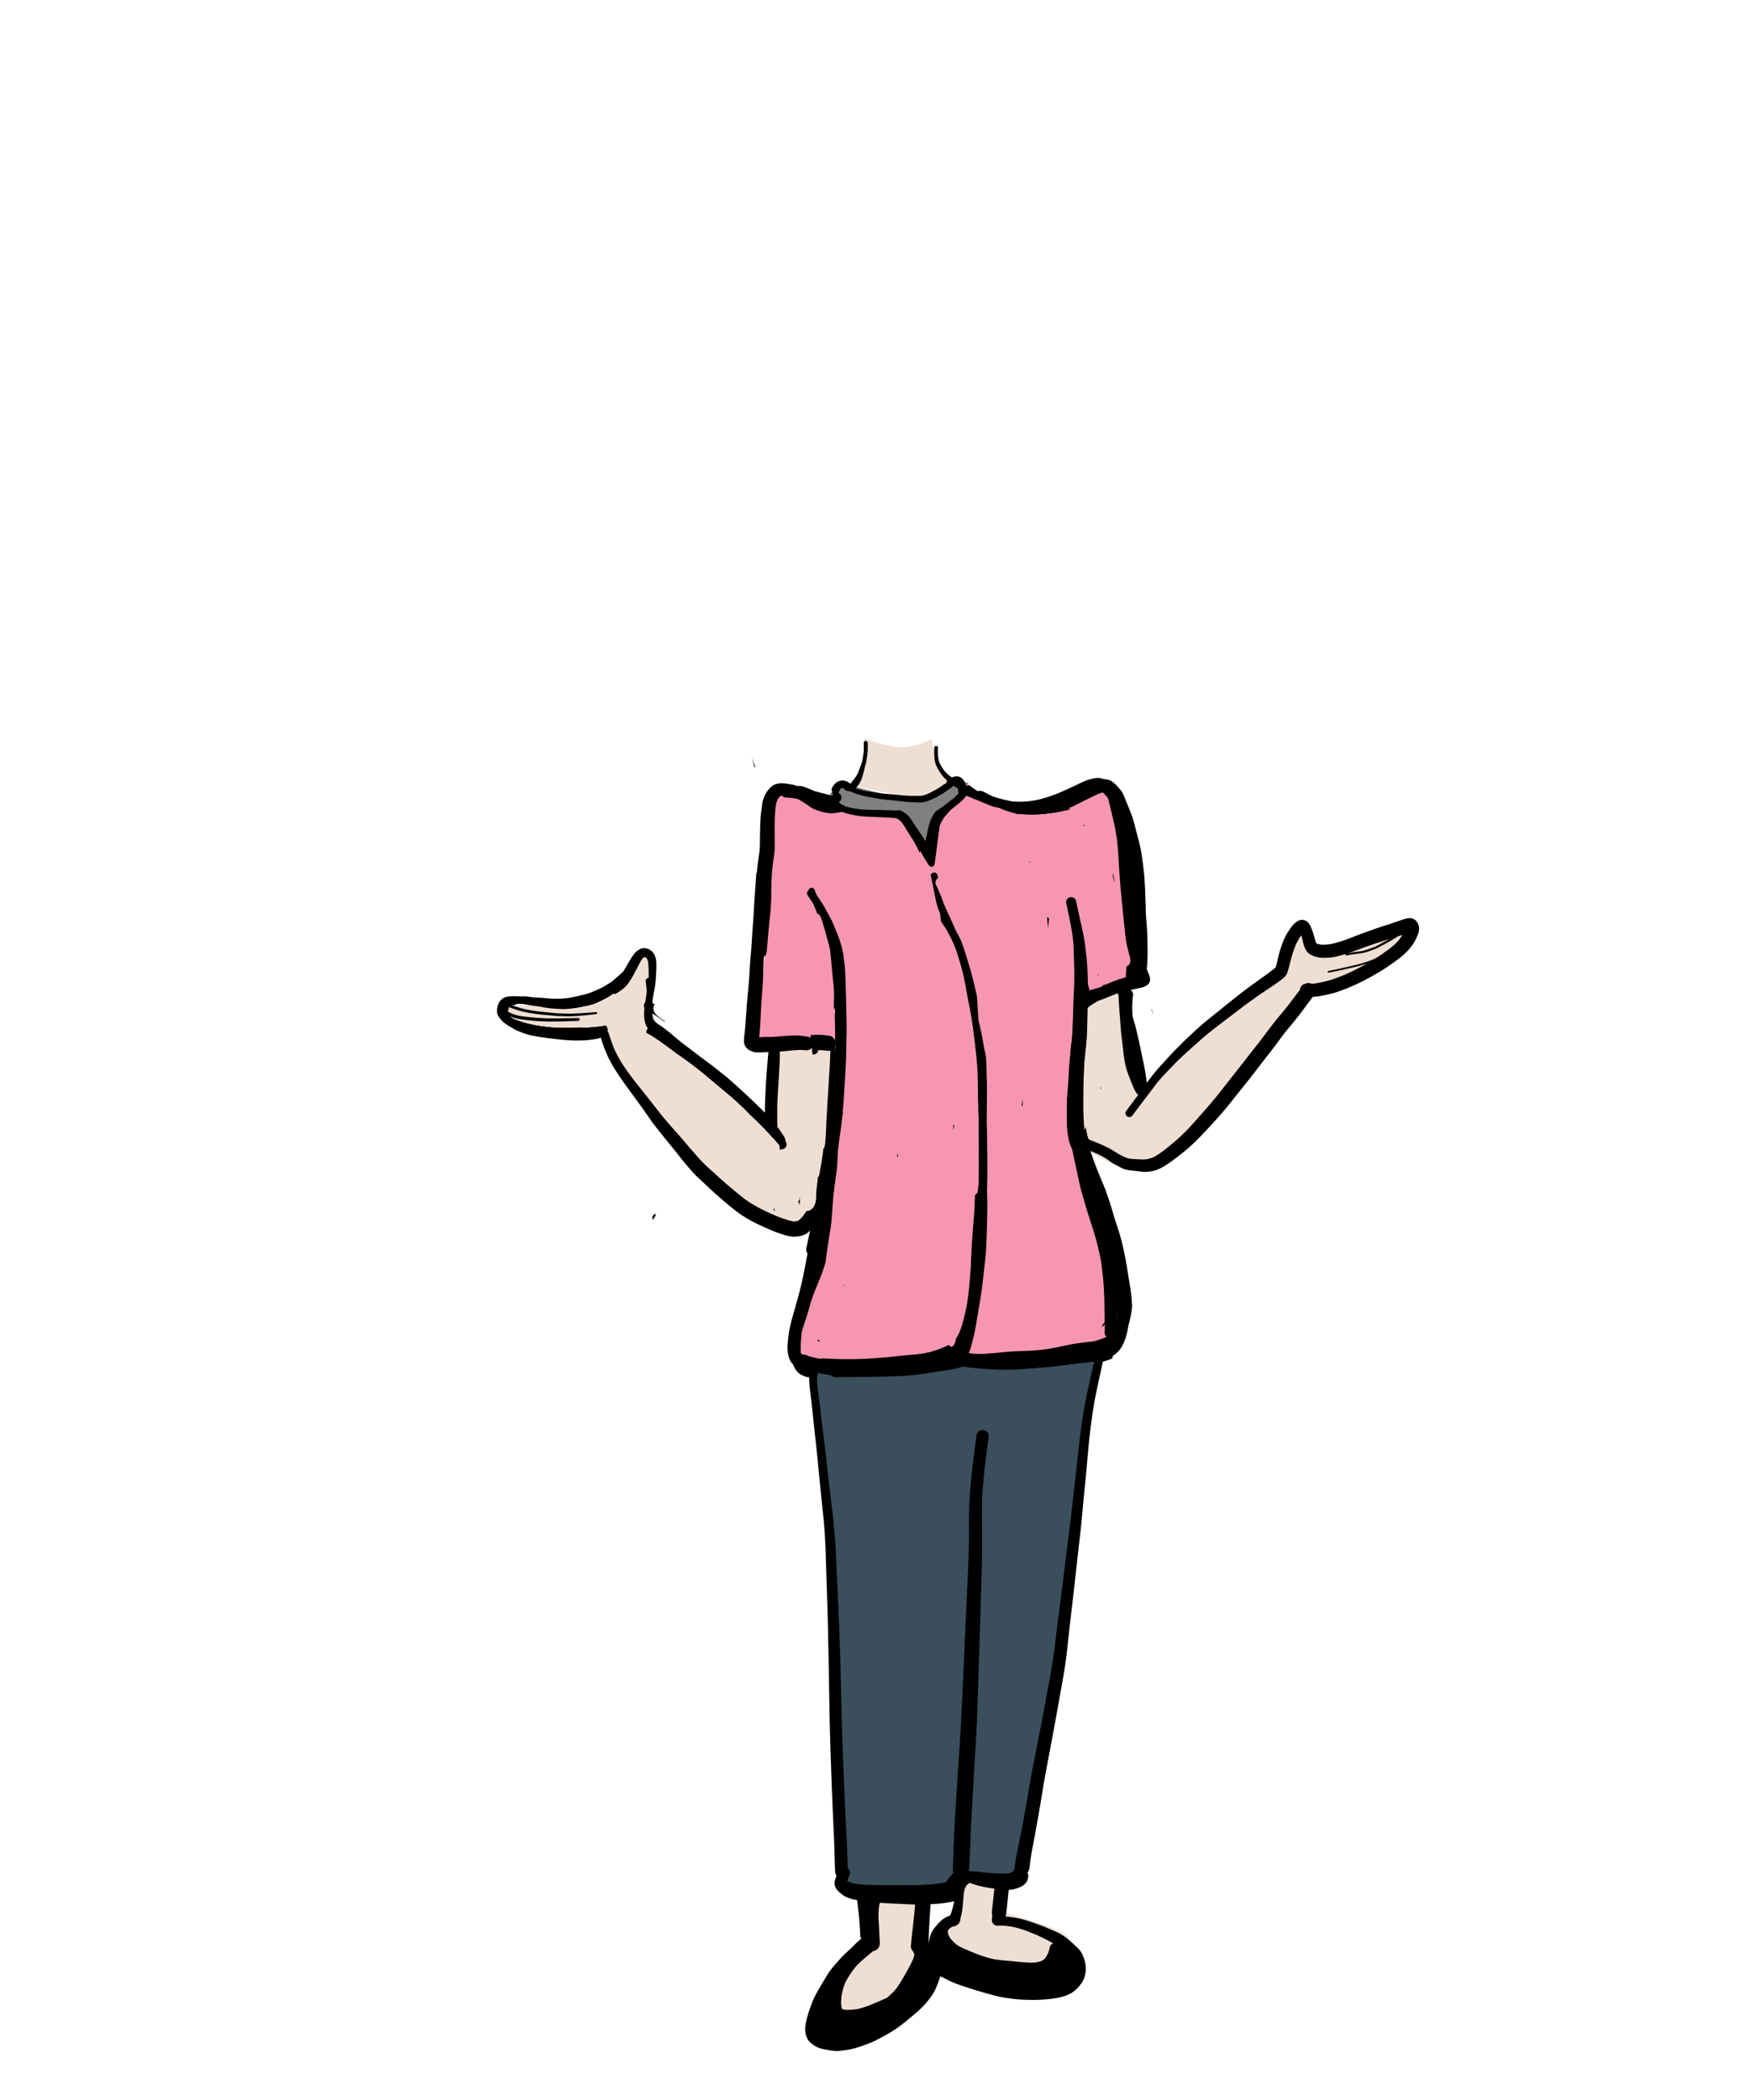 <svg width="500" height="600" xmlns="http://www.w3.org/2000/svg"><g fill="none" fill-rule="evenodd"><path d="M239.582 228.049l-18.342-1.839c-2.117 11.568-3.018 18.187-2.704 19.857.94 4.996-.003 26.136-.25 28.908-.44 4.923-1.275 12.176-2.507 21.76l21.747 2.548c1.144 17.303.963 31.544-.545 42.725-1.507 11.18-5.129 25.773-10.865 43.778 5.011 3.75 12.972 5.419 23.884 5.007 7.774-.294 23.647-.313 44.848-2.444 5.704-.573 13.476-2.529 23.314-5.868.182-10.521-.372-19.05-1.662-25.583-2.634-13.34-9.145-25.873-9.931-34.258-.59-6.279 1.105-11.947 1.371-17.241.234-4.647.708-10.803 1.422-18.47l17.082-6.186c-2.407-33.824-5.975-52.12-10.701-54.888-2.94-1.721-12.547 5.596-20.895 3.874-2.618-.54-6.912.88-12.729-1.102-1.136-.387-2.953-1.923-5.45-4.607-1.683-.538-3.073-.671-4.169-.401-6.316 1.553-12.246 4.104-15.675 4.104-4.322 0-10.07.108-17.243.326z" fill="#F796B3"/><path d="M240.5 223.614c-2.516 2.013-3.683 3.33-3.5 3.953.11.374.25 2.32 5 3.433 2.103.492 7.043.992 14.82 1.5l9.18 12.303c2-7.869 3-12.136 3-12.803 0-1 9-8.386 7.5-8.386-1 0-2.286-.538-3.859-1.614-4.803 3.524-9.075 5.38-12.815 5.567-3.74.188-10.182-1.13-19.326-3.953z" fill="gray"/><path d="M231.5 391.17c3.418 27.225 5.426 46.502 6.026 57.83 3.125 59.04 2.057 89.039 2.881 89.039.673 0 4.795 2.568 13.593 2.568 3.399 0 10.065-.856 20-2.568h16.738c5.248-24.31 9.167-45.6 11.756-63.871 2.589-18.27 6.558-47.459 11.908-87.565L231.5 391.17z" fill="#3A4E5C"/><path d="M247.727 211.271c4.195 1.4 7.393 2.143 9.593 2.229 2.201.086 5.15-.657 8.846-2.229.683 3.852 1.431 6.439 2.243 7.762.812 1.322 2.223 2.312 4.232 2.967-2.971 3.466-6.195 5.313-9.67 5.54-3.476.226-10.466-.953-20.971-3.54 1.823.013 3.128-.751 3.916-2.292.787-1.54 1.39-5.02 1.81-10.437zM247.27 540v13.333c0 1.415-14.726 11.903-13.152 19.063 1.574 7.161 27.893.593 27.893-6.7v-24.322L247.269 540zm28.254-4c.055 7.455-.515 11.218-1.71 11.287-1.792.104-7.254 3.034-5.456 6.03 1.346 2.24 19.966 8.849 30.362 8.457 1.457-.055 9.71-4.499 6.308-8.458-1.365-1.588-7.367-3.865-18.008-6.83V536h-11.496zm34.018-248.837l13.26-6.302c.892 20.706 2.517 30.523 4.876 29.453 5.82-2.64 12.18-11.389 17.308-15.996 7.328-6.584 14.184-11.318 18.826-16.678 6.146-7.097 8.867-13.7 8.147-11.508-.238.725 1.24 5.162 7.36 4.446 10.119-1.183 26.74-7.76 23.678-4.446-2.164 2.342-1.698 3.13-10.427 8.843-3.486 2.281-14.308 5.773-18.36 9.811-11.982 11.935-25.05 36.052-44.534 48.213-4.352 2.716-10.958 1.053-19.818-4.99-1.482-4.32-2.246-9.323-2.29-15.009-.043-5.686.614-14.299 1.974-25.837zm-166.513.211c12.289-.035 21.011-.962 26.166-2.78 5.155-1.819 9.534-5.706 13.138-11.663 2.279-2.08 3.616-1.4 4.011 2.044.396 3.444.396 9.665 0 18.662l33.17 27.175 2.226-23.527 16.614 1.26c.25 19.607-.463 33.032-2.141 40.274-1.679 7.243-5.044 11.42-10.097 12.533-10.92-4.667-19.664-10.364-26.232-17.09-6.568-6.725-16.058-19.698-28.47-38.92-9.695.442-16.546.1-20.553-1.024-4.008-1.125-6.618-3.44-7.832-6.944z" fill="#EFDFD3"/><g fill="#000" fill-rule="nonzero"><path d="M241.118 367.51l.257-.38-.141-.004c-.038.128-.076.257-.116.384"/><path d="M241.118 367.512l.26-.385-.143-.005-.117.39m74.657 9.942c-.212.43-.47.794-.766 1.157v.004l.058-.069c-.02.025-.04.048-.058.072l-.007.389c.154-.147.3-.3.441-.46a2.31 2.31 0 00.174-.267c.138-.372.23-.755.312-1.144l-.154.318zm-81.941 5.252a5.284 5.284 0 01-.29.451c.064.014.129.031.194.044.205.032.41.062.615.09a2.102 2.102 0 01-.164-.178 6.335 6.335 0 01-.335-.44l-.02.033m36.026 10.872c.052-.027.103-.052.154-.075l-.112-.082a1.17 1.17 0 01-.042.157"/><path d="M315.774 377.454c-.234.474-.523.867-.857 1.268l.15-.176-.151.184c-.02.136-.037.272-.056.408.207-.184.397-.383.582-.588.065-.09.124-.174.175-.267.14-.375.232-.758.31-1.147a6.582 6.582 0 01-.153.318M263.572 229.23c.977-.12 1.896-.49 2.586-.806.749-.33 1.46-.713 2.307-1.178a13.265 13.265 0 001.691-1.055l.338-.239.226-.157.229-.16a21.156 21.156 0 001.212-.878l.097-.075.146-.116.082-.075.055.061c.297.226.615.431.932.632l.219.14.048.335c0 .048-.003.092-.007.136-.041.284-.01.496.102.707-.016.154-.075.235-.125.31-.43.516-.902.987-1.405 1.394l-.553.424-.39.296c-.588.451-1.176.902-1.757 1.356-.348.256-.706.502-1.065.745l-.195.129-.133.09-.123.078c-.407.266-.916.597-1.206 1.106-.653 1.126-1.083 2.076-1.36 2.98a18.694 18.694 0 00-.438 1.698l-.095.516-.024.115-.024.123a24.738 24.738 0 01-.597 2.462 4.551 4.551 0 00-.394-.744 37.392 37.392 0 00-1.284-1.919l-.257-.372-.362-.53c-.294-.437-.58-.874-.868-1.315l-.143-.222c-.288-.44-.578-.88-.878-1.313a5.878 5.878 0 00-1.08-1.216 7.537 7.537 0 00-1.103-.751c-.165-.093-.308-.175-.452-.233a7.722 7.722 0 00-.376-.164.908.908 0 00-.331-.058c-.113 0-.229.018-.345.034a1.471 1.471 0 00-.181.041l-.127.02a6.35 6.35 0 01-.44-.016l-.127-.007a25.482 25.482 0 00-1.281-.048l-.584-.013c-.927-.034-1.849-.065-2.775-.086l-.936-.016-1.893-.042a41.885 41.885 0 01-1.593-.058c-.365-.02-.727-.061-1.086-.102l-.212-.024-.238-.038c-1.289-.205-2.62-.42-3.865-.888-.396-.191-.745-.447-1.1-.713a4.014 4.014 0 01-.543-.509c-.034-.037-.062-.089-.09-.137a2.724 2.724 0 01-.122-.413 6.362 6.362 0 01.027-.963 6.45 6.45 0 01.28-1.096c.13-.28.274-.55.424-.823l.085-.157.123-.102c.072-.045.147-.086.226-.12.116-.034.235-.058.359-.081h.099c.014.03.04.068.071.11.298.361.605.593.94.705a2.142 2.142 0 00.899.114c.219.098.454.204.69.293l.081.034c.732.274 1.487.56 2.276.779l.267.071c.338.096.635.178.947.246l.423.09.14.03.123.023c.195.042.39.083.584.117l2.727.485c.317.05.638.092.96.13l.447.054c.373.047.742.089 1.115.12l.468.04.331.03c.588.056 1.142.11 1.694.178l.387.045c.321.037.642.075.963.12l.202.023.16.021c.267.034.54.068.807.092a80.18 80.18 0 002.542.147l.355.017c.386.02.752.04 1.12.04.353 0 .667-.02.95-.054m-16.403-18.213c.048.253.09.468.123.68a.53.53 0 00-.502.522l.003.208c.02 1.017.04 2.073-.116 3.104-.071.471-.147.942-.225 1.413-.062.315-.13.66-.219 1.001a4.329 4.329 0 01-.26.69l-.04.099-.1.232c-.113.284-.215.567-.318.853a14.74 14.74 0 01-.44 1.152 9.08 9.08 0 01-1.16 1.772l-.094.12c-.167.207-.287.358-.404.508l-.14.174-.218.27-.1.106-.235-.178a4.253 4.253 0 00-.301-.205 3.569 3.569 0 00-1.031-.447 2.705 2.705 0 00-.67-.082c-.209 0-.42.024-.642.065a2.73 2.73 0 00-.544.177l-.089.038c-.219.086-.43.229-.693.454-.55.468-.954 1.1-1.21 1.882.082.15.15.307.198.478.106.382.178.775.232 1.171.075.529.127 1.059.181 1.587.034.359.025.728-.054 1.07.086.129.178.252.27.368.229.277.519.51.82.74l.226.182c.272.229.573.461.925.621.23.11.492.212.797.318a12.4 12.4 0 001.626.468l.191.041.133.024c1.128.229 2.239.45 3.349.543 1.097.085 2.197.129 3.416.18l.11.008c.492.016.98.034 1.473.06.471.018.939.049 1.407.08l.889.05.611.028.14.004.134.003c.434.024.878.044 1.308.099l.15.044.22.11c.208.095.412.225.683.426.27.219.512.457.72.714.455.639.875 1.325 1.282 1.987l.157.253.054.092c.097.157.192.31.294.465.09.153.185.3.28.45l.11.168.195.303a42.6 42.6 0 011.15 1.848c.162.28.309.563.456.85l.06.112.052.11.17.327.083.158c.092.184.188.369.274.557l.065.16.05.112c.076.168.15.335.233.499l.072.123.089-.181.044-.181.058-.136.632 1.157a48.01 48.01 0 001.681 2.697c.192.287.43.639.806.69.038.004.076.004.11.004.297 0 .55-.15.7-.407.147-.256.195-.553.24-.891.058-.375.112-.755.16-1.133l.082-.584c.058-.42.11-.84.16-1.26.052-.438.103-.857.161-1.285.092-.675.181-1.355.27-2.035l.082-.652c.116-.894.24-1.79.373-2.676.051-.319.105-.636.16-.95l.051-.13.052-.13c.167-.341.338-.676.512-1.006l.048-.086c.168-.29.335-.573.526-.844.178-.249.376-.485.574-.72l.096-.113c.284-.327.574-.662.871-.98.489-.498 1.053-.942 1.596-1.372l.352-.28c.782-.629 1.612-1.312 2.37-2.127a7.93 7.93 0 00.818-1.1c.317.174.663.335 1.004.491l.157.072c.37.171.739.338 1.11.489.82.342 1.692.638 2.46.897l.13.049a53.597 53.597 0 005.307 1.499c1.538.351 3.164.7 5.272 1.13.28.054.56.106.84.154.418.075.83.156 1.244.238l.595.117.471.088a12.74 12.74 0 012.025.504 55.488 55.488 0 003.1-.33c.448-.061.899-.122 1.346-.18l.34-.05-.005-.002a33.34 33.34 0 00-1.677-.741c-.39-.16-.78-.324-1.165-.495a11.353 11.353 0 00-2.843-.847 19.345 19.345 0 00-.602-.092l-.174-.028-.488-.068-.263-.04c-.376-.055-.752-.11-1.124-.154l-.12-.014a49.672 49.672 0 01-2.549-.348l-.113-.01-.099-.018-1.387-.242-1.442-.238-.212-.048c-.778-.154-1.5-.294-2.21-.455a61.393 61.393 0 01-2.642-.665 34.557 34.557 0 01-5.186-1.852l-.324-.146-.315-.14c-.208-.103-.42-.212-.633-.321a5.234 5.234 0 00-.187-.181c-.04-.604-.25-1.23-.602-1.806a3.576 3.576 0 00-.426-.574 2.266 2.266 0 00-.581-.444 2.281 2.281 0 00-.94-.284c-.044-.002-.089-.006-.133-.006-.205 0-.424.044-.615.078-.14.032-.233.055-.318.082a13.2 13.2 0 00-.52.174l-.225-.18a23.64 23.64 0 01-.673-.537l-.082-.068-.143-.133-.086-.078a8.455 8.455 0 01-.304-.312l-.297-.306-.1-.103-.099-.103c-.075-.092-.143-.19-.218-.293l-.117-.164-.136-.191a11.146 11.146 0 01-1.093-1.987c-.209-.602-.27-1.25-.332-1.875l-.038-.396-.003-.304-.017-.437c-.003-.082 0-.167.004-.246l.01-.228a14.7 14.7 0 01.03-.55.498.498 0 00-.126-.362.53.53 0 00-.38-.18.533.533 0 00-.543.504c-.04.506-.05 1.041-.034 1.591.014.464.052.919.093 1.38.044.498.092.945.219 1.393.136.464.358.919.55 1.322.174.362.382.72.672 1.16.29.461.574.868.848 1.209.348.43.765.85 1.312 1.325a1.052 1.052 0 00-.167.673l-.1.054-.113.065-.16.103c-.28.17-.557.344-.833.536l-.315.222-.15.105-.36.25c-.484.32-1.02.61-1.492.87l-.359.195c-.516.28-1.056.546-1.657.812a8.54 8.54 0 01-1.517.465c-.31.03-.653.044-1.097.044l-.287-.003h-.287c-.191-.003-.38-.003-.567-.003-.67 0-1.432-.021-2.542-.079a28.13 28.13 0 01-1.626-.154l-.103-.01a21.76 21.76 0 00-.786-.079 76.72 76.72 0 00-2.234-.184l-.263-.017c-.602-.048-1.21-.113-1.818-.177l-.29-.031-.233-.034a165.21 165.21 0 01-3.837-.608 19.565 19.565 0 01-1.784-.427 34.411 34.411 0 01-1.22-.369c.387-.34.691-.693.937-1.062a8.376 8.376 0 00.813-1.553c.232-.595.396-1.243.543-1.813l.045-.168c.17-.645.318-1.267.44-1.874l.055-.144.058-.143c.051-.14.082-.29.11-.437l.024-.103c.044-.205.078-.41.109-.611l.024-.133c.058-.338.105-.673.154-1.007l.037-.256.02-.143c.034-.25.069-.5.093-.752.065-.666.061-1.349.054-1.936l-.003-.26-.006-.563c-.007-.324-.24-.577-.54-.584a3.621 3.621 0 00-.175-.666l-.017-.01c-.007 0-.017.014-.017.017m61.272 56.942c-.174 1.475-.348 2.947-.52 4.422-.071.624-.143 1.25-.218 1.87.328.49.636.984.936 1.49a27.91 27.91 0 01-.092 2.127l-.072.946-.068.932-.117 1.53a106.88 106.88 0 01-.344 3.435c-.117.785-.243 1.57-.383 2.352l-.083-.02-.105.007c-.041.003-.085.003-.126.007-.01.522-.025 1.044-.052 1.564-.027.59-.058 1.184-.088 1.775.58.007 1.062.045 1.499.12l.041.003c.075-.15.158-.293.25-.434a2.64 2.64 0 011.148-.99 1.51 1.51 0 01.43-.874c.84-.83 1.91-1.445 2.922-2.042a32.6 32.6 0 013.184-1.663c1.606-.724 3.252-1.321 4.927-1.854 1.756-.554 3.53-1.137 5.337-1.509.099-.024.199-.034.297-.041.106-.14.181-.28.232-.427.093-.252.086-.447.07-.693a.868.868 0 00-.097-.328.485.485 0 00.106-.25c.045-.235.041-.272.017-.508a3.341 3.341 0 00-.027-.19c.082-.438-.014-.934-.075-1.258a49.68 49.68 0 00-.397-1.905l-.099-.454-.126-.55-.127-.546-.126-.547a32.88 32.88 0 00-.225-.856l-.052-.185-.047-.177-.168-.595a111.915 111.915 0 00-1.217-4.175 92.471 92.471 0 00-.696-2.104l-.14-.42a37.341 37.341 0 01-.293-.919 143.606 143.606 0 00-.361 5.284c.057.256.113.513.165.77.133.66.27 1.315.37 1.977.091.625.18 1.26.317 1.875.16.72.32 1.434.406 2.165.049.41.01.887-.136 1.274-.13.34-.253.665-.52.932-.293.293-.686.46-1.08.577a6.986 6.986 0 01-.7.157c-.314.136-.649.242-.963.344-.335.107-.673.199-1.012.298-.423.126-.844.27-1.26.423-.195.092-.387.195-.578.3.062-.05.116-.098.175-.15-.78.3-1.552.628-2.324.94-.123.05-.243.102-.37.147.06-.025.113-.049.172-.072a1.66 1.66 0 01-.72.13c-.124.108-.24.221-.357.341h.106c.646 0 1.302-.154 1.952-.458-.294.154-.54.335-.773.512a30.542 30.542 0 00-2.382 1.042l-.037.027c-.147.11-.321.195-.502.253a44.26 44.26 0 00-1.51.847c-.256.147-.51.297-.762.447.099-.66.19-1.318.273-1.96a2.917 2.917 0 01-.359-.894 15.506 15.506 0 01-.112-.554 13.635 13.635 0 01-.137-1.297c-.051-.727-.028-1.465-.038-2.196-.003-.198-.003-.396-.006-.59-.209-1.052-.318-2.13-.468-3.19-.158-1.14-.298-2.288-.441-3.431-.287-1.994-.619-3.978-.889-5.976v.014c0-.007 0-.014-.003-.02v-.011c0-.013-.004-.024-.004-.038v.007a.193.193 0 00-.006-.047l-.021-.14.01.05-.03-.207.02.156-.03-.218a51.167 51.167 0 01-.291 4.094"/><path d="M308.782 264.22l.008.042c-.008-.041-.013-.086-.02-.13l.012.088m-14.073-17.59a1.6 1.6 0 00-.95-.53l.95.53m4.458 15.482a306.808 306.808 0 01.25 3.09c.112-.937.221-1.869.327-2.804-.16-.108-.322-.22-.48-.33l-.097.044m9.627 2.188v.011l.003.006-.008-.048.005.03m4.876 14.431c.05-.038.098-.075.15-.11-.055-.123-.106-.249-.158-.375.004.16.004.324.007.485m15.291 9.668c.103.26.21.523.28.789.038.143.076.29.107.433l.044-.072a113.319 113.319 0 00-.32-1.22l-.11.07m-22.106 6.904l-.008.104c.023-.028.047-.054.072-.08.016-.016.03-.032.047-.047l-.111.023M241.242 574.2a6.658 6.658 0 01-.618-.195l-.045-.075a9.489 9.489 0 01-.253-1.15c-.044-.817.007-1.69.154-2.752.092-.496.212-1.083.373-1.663.16-.591.382-1.223.683-1.933.666-1.342 1.534-2.704 2.662-4.165l.082-.097c.27-.313.543-.627.84-.918.45-.44.902-.874 1.374-1.287.878-.765 1.831-1.567 3-2.527.232-.027.477-.106.703-.222.144-.068.28-.16.424-.294.881-.682.786-1.88.704-2.936-.014-.191-.028-.342-.035-.482a80.405 80.405 0 01-.057-1.297l-.007-.222a39.004 39.004 0 00-.082-1.57c-.168-2.19-.225-4.02.034-5.843.062-.304.133-.615.209-.929 1.418.11 2.852.178 4.287.246l1.87.093c1.23.064 2.457.122 3.686.156.069.004.137.004.205.004a90.094 90.094 0 01-.126 1.857c-.068.817-.16 1.632-.253 2.445l-.105.946-.144 1.229-.017.147c-.076.608-.15 1.216-.209 1.827l-.12 1.171a81.2 81.2 0 00-.211 2.192c-.048.595.199 1.188.67 1.632.034.168.099.342.187.509l.154.219c-.079.379-.16.764-.25 1.15-.053.13-.109.26-.16.39a61.162 61.162 0 01-2.314 4.39l-.314.53c-.355.608-.71 1.215-1.083 1.813-.245.4-.505.785-.772 1.168-.177.25-.369.485-.567.724l-.085.106-.199.222a6.814 6.814 0 01-.51.542l-.464.437-.467.434a18.93 18.93 0 01-.64.567l-.262.123a86.7 86.7 0 01-1.353.601l-.281.122a173.84 173.84 0 01-3.222 1.353l-.24.085c-.457.167-.918.335-1.39.479-.533.16-1.008.303-1.486.426-.413.099-.847.137-1.271.174l-.137.004c-.52.04-1.107.082-1.688.082-.287 0-.577-.01-.864-.038zm24.061-19.483l.034-.97c.028-.884.072-1.765.116-2.643l.025-.444c.11-2.205.253-4.408.396-6.61a36.296 36.296 0 003.82-.324l.15-.021c.673-.092 1.37-.188 2.047-.325a7.21 7.21 0 00.728-.188c-.24 1.216-.52 2.524-1.022 3.787a2.752 2.752 0 01-.12.219l-.075.14-.003-.007a4.11 4.11 0 00-.585.212 6.079 6.079 0 00-.915.471c-.461.287-.93.663-1.466 1.182-.287.276-.547.586-.8.887l-.18.212c-.485.56-.872 1.055-1.18 1.635-.372.693-.563 1.442-.73 2.148-.093.4-.178.8-.26 1.2l.02-.561zm6.243-.892a7.162 7.162 0 01-.543-.955 5.396 5.396 0 01-.182-.765c0-.154.007-.304.024-.458l.079-.26a6.63 6.63 0 01.673-.618c.185-.113.366-.215.56-.31.14-.034.284-.061.437-.075.4-.045.701-.263 1.019-.492.362-.266.618-.765.718-1.124a4.5 4.5 0 00.11-.655l.012-.12c.048-.228.106-.457.161-.686.054-.225.11-.447.158-.669.122-.584.218-1.226.29-1.963.047-.482.088-.967.126-1.452.079-.952.16-1.939.304-2.902.045-.226.092-.454.15-.676l.127-.236.058-.113c.13-.249.25-.501.359-.75a4.86 4.86 0 01.29-.124.907.907 0 00.495-.498c.284.12.585.222.886.32l.15.052.304.103c.881.297 1.76.501 2.498.662.973.205 1.954.348 2.959.491.119.018.235.035.355.049l-.233 2.027-.225 2.039-.096.892-.099.89-.01.103a13.4 13.4 0 00-.065.806c-.01.3.014.574.075.796.017.061.038.122.062.18l-.031.288c-.095.521-.13.74-.075 1.205.04.31.198.717.457.932.312.263.557.41.984.454h.059c.15 0 .239-.014.331-.028.192-.01.386-.013.578-.013 1.179 0 2.353.164 3.45.345l.41.092c.427.099.855.198 1.275.318a42.53 42.53 0 012.036.659 66.48 66.48 0 013.489 1.403l.184.089c1.415.666 2.877 1.36 4.224 2.196-.496.184-.851.566-.944 1.003-.115.553-.27 1.202-.536 1.838-.28.57-.53.993-.803 1.368a6.892 6.892 0 01-.513.499c-.229.137-.46.252-.706.359-.595.183-1.156.314-1.716.385-.3.02-.601.027-.902.027-.506 0-1.049-.02-1.756-.071l-.39-.027a70.833 70.833 0 01-2.822-.242c-1.008-.11-2.016-.206-3.03-.29a33.078 33.078 0 01-2.639-.342c-.761-.165-1.568-.342-2.35-.588a54.627 54.627 0 01-2.409-.822 75.364 75.364 0 01-4.678-1.944c-.297-.146-.59-.3-.87-.467a6.04 6.04 0 01-.739-.54l.004.004c-.663-.581-1.159-1.087-1.558-1.599zM307.2 311.67l-.502.119-.09.02-.174.042-.112.023c-.376.092-.759.181-1.142.263l-.143.871a37.4 37.4 0 01-.25 1.369c.069-.01.14-.024.209-.034l.157-.024c.068.676.167 1.407.28 2.151.017.298.052.597.086.898l.023.212c.055.693.106 1.39.13 2.08.038 1.02.195 2.102.308 2.888.15 1.032.396 2.05.632 3.033.147.593.273 1.112.382 1.635.342 1.601.688 3.169 1.162 4.763.209.697.403 1.394.598 2.093.253.915.506 1.83.793 2.735.246.772.509 1.544.775 2.316l.096.28.103.3c.458 1.188.915 2.377 1.366 3.568l.988 2.492.051.13a88.693 88.693 0 011.766 4.903c.332 1.005.63 2.039.92 3.04l.064.229c.127.437.253.877.384 1.314l.194.653a112.59 112.59 0 011.141 4.018c.43 1.663.676 3.459.871 4.904.209 1.533.356 3.162.452 4.974.047.966.126 1.93.204 2.893.062.74.12 1.424.165 2.107.037.566.058 1.18-.041 1.83-.072.477-.154.955-.25 1.427a6.54 6.54 0 01-.359 1.201c-.095.237-.232.554-.396.749-.345.433-.775.97-1.305 1.393-.714.574-1.585.87-2.426 1.157l-.287.1a20.41 20.41 0 01-1.001.307l-.188.058c-.482.132-.984.188-1.541.236a61.177 61.177 0 00-3.66.457 79.13 79.13 0 00-4.964.95 43.41 43.41 0 01-4.633.798l-.397.045c-.747.088-1.54.177-2.31.228-.837.051-1.667.085-2.504.116l-.242.007-.13.007c-1.463.052-2.976.106-4.459.215l-.67.068-.451.048c-.974.096-1.944.194-2.92.273l-.428.034c-1.169.103-2.487.213-3.786.213-.208 0-.413-.004-.618-.007a16.39 16.39 0 01-4.948-.964c-.82-.293-1.68-.63-2.44-1.1a6.821 6.821 0 01-.723-.512c-.373.23-.759.431-1.159.591-1.568.632-3.136 1.257-4.79 1.626-.383.085-.77.157-1.158.219a6.34 6.34 0 01-1.255.883c-1.059.58-2.217.912-3.112 1.138-1.012.249-2.194.53-3.39.682l-.29.038c-.841.113-1.623.215-2.392.229-.462.007-.92.01-1.38.01l-.975-.003c-1.68-.021-3.41-.123-5.033-.23-.846-.057-1.7-.101-2.555-.142l-.1-.004c-2.265-.12-4.604-.239-6.87-.628a54.32 54.32 0 01-2.84-.556l-.095-.021a67.355 67.355 0 01-3.427-.844c-.25-.072-.564-.153-.868-.29-.235-.106-.414-.187-.595-.324-.303-.229-.382-.338-.59-.638-.599-.882-.257-2.073-.007-2.944.133-.458.3-.905.468-1.348l.112-.298.106-.29c.257-.704.499-1.41.732-2.124l.116-.355c.43-1.311.916-2.796 1.343-4.248a98.9 98.9 0 00.314-1.09c.318-1.105.677-2.359 1.134-3.526l.267-.687.167-.416.584-1.452.246-.593.123-.297.113-.263a.96.96 0 01.045-.106l.081-.199.116-.286.045-.117.045-.111.143-.376.041-.106c.246-.646.492-1.288.717-1.936a48.84 48.84 0 00.602-1.881l.044-.15.045-.148.034-.286.034-.247a209.473 209.473 0 011.405-9.444c.132-.94.238-1.963.335-3.22.054-.717.098-1.455.147-2.189l.034-.55c.194-3.148.638-6.323 1.068-9.393l.021-.144.017-.125.018-.117c.054-.4.098-.802.136-1.209.113-1.185.157-2.396.195-3.466l.013-.33.03-.759-.023-.105-.02-.096-.038-.14-.028-.14a.51.51 0 00-.013-.144 11.67 11.67 0 01-.096-.72l-.02-.113a23.41 23.41 0 01-.058-1.574c0-.386.006-.774.017-1.16l.003-.205c.01-.383.02-.769.113-1.138l-.017-.133-.013-.123-.059-.47a1.54 1.54 0 01-.56.453 1.46 1.46 0 01-.113.266c0 .004 0 .01-.003.014-.018.676-.451 1.263-1.073 1.458-.027.403-.058.803-.089 1.206l-.089 1.252c-.122 1.797-.194 3.644-.26 5.276-.027.762-.06 1.52-.095 2.278l-.004.095a73.157 73.157 0 01-.266 3.77c-.058.597-.13 1.199-.201 1.796-.072.598-.14 1.195-.199 1.796-.27 2.82-.567 5.15-.932 7.328-.092.546-.175 1.096-.26 1.646l-.065.433a45.796 45.796 0 01-.663 3.094c-.28 1.106-.604 2.175-1.004 3.441a349.354 349.354 0 00-1.121 3.685c-.352 1.181-.7 2.353-1.066 3.52-.147.472-.287.946-.428 1.421l-.077.276c-.165.554-.328 1.11-.513 1.657a108.607 108.607 0 01-1.247 3.574c-.421 1.158-.834 2.316-1.248 3.473-.43 1.205-.782 2.483-1.093 3.613l-.314 1.164c-.16.608-.324 1.216-.5 1.82-.091.328-.173.66-.242.99l-.03.147a8.235 8.235 0 00-.158 1.068c-.023.35.025.715.065 1.035l.028.212c.115.96.683 1.95 1.681 2.937a8.586 8.586 0 001.981 1.468c.332.177.67.345 1.015.501.652.117 1.35.267 2.194.472l.604.146.12.032c.317.078.643.16.964.242l.147.038.085.023.112.028.195.054c.492.133.936.267 1.374.41l.308.103.109.03.242.099c2.183.263 4.312.386 6.666.509.578.028 1.152.04 1.726.04 1.855 0 3.662-.136 5.187-.265 2.651-.236 5.23-.546 7.674-.926 1.609-.252 3.143-.734 4.561-1.219.428-.146.858-.27 1.292-.389.38-.11.755-.215 1.124-.335a30.74 30.74 0 001.59-.566l.4-.14c.143-.045.2-.062.258-.082l-.024.12.004.132c.205-.098.382-.215.55-.327.14-.089.27-.178.4-.253.211-.12.444-.181.686-.181.636 0 1.255.451 1.466 1.075l.031-.099-.004-.091c-.01-.383-.02-.738-.034-1.09.192.185.4.332.608.465 1.172.744 2.574.976 3.923 1.198l.495.086c2.47.426 4.992.597 7.435.761l.294.02a72.6 72.6 0 004.572.158c1.124 0 2.238-.035 3.304-.093 3.29-.194 6.006-.396 8.542-.635 1.67-.164 3.334-.376 5.033-.59a207.38 207.38 0 012.969-.366l1.554-.181c1.398-.157 2.658-.3 3.913-.482a572.838 572.838 0 00-2.15 9.715 93.676 93.676 0 00-.905 4.924c-.3 1.881-.591 3.729-.83 5.59-.417 3.26-.776 6.512-1.19 10.387-.265 2.486-.55 4.968-.833 7.45-.164 1.425-.328 2.848-.486 4.275-.385 3.484-.83 6.997-1.212 9.978a910.476 910.476 0 00-.827 6.638l-.058.492c-.188 1.502-.373 3.008-.56 4.51-.175 1.4-.36 2.797-.544 4.196l-.136 1.049-.137 1.048a663.579 663.579 0 00-.492 3.803c-.25 1.988-.495 3.975-.732 5.963l-.057.481c-.161 1.366-.342 2.913-.574 4.415-.25 1.615-.523 3.224-.8 4.835l-.044.236a1458.36 1458.36 0 00-1.99 10.704 503.39 503.39 0 01-1.403 7.31l-.123.616-.52 2.639-.39 1.97c-.35 1.786-.702 3.572-1.034 5.365-.349 1.864-.66 3.731-.97 5.603l-.338 2.031-.407 2.257a268.65 268.65 0 01-1.22 6.56c-.13.645-.266 1.287-.4 1.932l-.092.441c-.16.761-.321 1.526-.468 2.298a95.018 95.018 0 00-.503 2.776c-.058.348-.106.696-.147 1.045l-.034.256c-.041.314-.079.594-.072.864-.003.092 0 .184.007.277-.136.115-.26.265-.365.433l-.208.44c-.158.086-.318.16-.479.225a6.753 6.753 0 01-1.025.26c-.26.01-.523.018-.786.018-.578 0-1.155-.025-1.729-.049l-.351-.013a55.252 55.252 0 01-3.438-.212c-.321-.03-.642-.075-.96-.119l-.157-.024-.482-.069a15.594 15.594 0 00-1.626-.123 20.92 20.92 0 01-1.555-.095c.044-.181.068-.393.093-.6.047-.414.06-.797.075-1.175l.016-.41c.052-1.045.1-2.093.144-3.142l.044-1.106.049-1.1c.057-1.427.115-2.854.184-4.282.133-2.768.29-5.535.45-8.304.097-1.652.192-3.309.281-4.964.15-2.77.314-5.535.478-8.308l.007-.12c.106-1.782.212-3.564.315-5.35.19-3.309.296-6.676.4-9.93l.098-3.11c.294-8.783.585-17.569.848-26.35l.095-3.125c.117-3.622.216-6.887.243-10.162.017-2.017.01-4.227-.02-6.948a298.79 298.79 0 01.003-6.98c.01-.887.068-1.795.126-2.67.034-.522.062-.962.086-1.403.02-.368.057-.734.095-1.103.025-.215.045-.426.066-.641l.136-1.462.137-1.486c.082-.894.195-1.788.307-2.683l.13-1.038c.256-2.09.516-4.173.806-6.256.055-.393-.075-.8-.362-1.14-.335-.396-.837-.652-1.315-.67-.51 0-.923.158-1.251.461-.4.365-.51.817-.56 1.212a512.763 512.763 0 00-1.036 8l-.129 1.05a64.003 64.003 0 00-.21 1.966l-.067.714-.1.911a59.247 59.247 0 00-.207 2.213c-.079 1.15-.158 2.301-.24 3.452l-.013.222a44.514 44.514 0 00-.075 2.154l-.004.185c-.007.392-.014.782-.024 1.171-.044 1.442-.04 2.913-.037 4.337v.256c.003.744.006 1.485.003 2.226-.014 3.623-.174 7.303-.331 10.866l-.014.327-.099 2.257c-.106 2.451-.222 4.903-.335 7.355l-.09 1.87-.187 3.986c-.15 3.213-.29 6.43-.43 9.642l-.017.407c-.23 5.197-.465 10.572-.745 15.85-.264 4.93-.592 9.772-.875 13.86-.113 1.598-.208 3.203-.304 4.807l-.096 1.605a382.466 382.466 0 01-.225 3.497l-.048.761c-.055.796-.106 1.592-.154 2.387a499.432 499.432 0 00-.42 8.625 526.12 526.12 0 00-.147 3.893 228.81 228.81 0 00-.062 2.028c-.016.662-.037 1.349.096 1.98a17.1 17.1 0 00-1.264 1.513c-.219.304-.427.612-.633.922l-.098.16-.062.103c-.277.041-.567.079-.854.12-.27.03-.488.061-.7.095-.824.13-1.647.239-2.47.339a73.017 73.017 0 01-6.339.249c-.574 0-1.148-.004-1.722-.007l-1.821-.007-.755.003a270.056 270.056 0 01-5.497-.02c-1.798-.024-3.712-.068-5.594-.331a10.522 10.522 0 01-2.002-.611 9.148 9.148 0 01-.499-.25c.17-.46.359-.932.547-1.403l.177-.437c.277-.69-.089-1.448-.591-1.841v-.126l-.034-1.182-.061-2.058c-.041-1.554-.09-3.214-.179-4.88-.106-1.994-.204-3.988-.303-5.986l-.195-3.871c-.216-4.29-.377-8.66-.52-12.519l-.065-1.723c-.06-1.674-.126-3.348-.194-5.02a328.083 328.083 0 01-.191-6.614l-.007-.246-.065-2.745a681.356 681.356 0 01-.102-4.63 693.344 693.344 0 00-.11-5.058c-.048-1.8-.11-3.598-.175-5.398a1058.13 1058.13 0 01-.133-3.92 680.77 680.77 0 00-.342-8.946c-.156-3.431-.317-6.863-.484-10.298a487.379 487.379 0 01-.141-3.203l-.065-1.577c-.037-.93-.102-1.855-.167-2.783l-.024-.31c-.037-.544-.075-1.087-.109-1.63a46.2 46.2 0 00-.134-1.509l-.075-.802-.068-.803-.017-.209a38.43 38.43 0 00-.157-1.662l-.277-2.309-.27-2.277-.177-1.465-.014-.113c-.304-2.56-.612-5.118-.892-7.682-.352-3.227-.738-6.69-1.202-10.17a207.277 207.277 0 01-.541-4.585c-.174-1.59-.341-3.144-.55-4.691-.221-1.687-.444-3.364-.632-5.044a28.185 28.185 0 01-.064-2.506 1.132 1.132 0 00-1.077-1.164c-.63 0-1.148.485-1.165 1.075-.048 1.724.133 3.401.338 5.113l.106.904c.14 1.154.28 2.311.403 3.466l.243 2.311.096.878c.246 2.34.495 4.678.762 7.007.228 2.021.423 4.08.611 6.07.092.977.185 1.954.283 2.927l.144 1.444.127 1.236c.225 2.271.454 4.542.693 6.809l.16 1.526.161 1.526c.034.482.076.964.117 1.445l.023.28c.08.963.158 1.919.202 2.882.024.505.051 1.007.082 1.512l.017.325c.054.963.106 1.929.133 2.892.09 3.172.185 6.345.294 9.517.116 3.452.226 6.9.314 10.352.032 1.185.052 2.373.075 3.562l.014.867c.027 1.489.055 2.957.093 4.425.088 3.545.143 7.09.194 10.633l.018 1.069c.037 2.5.078 4.996.133 7.495.133 6.095.355 12.22.573 18.145l.045 1.182c.086 2.379.192 4.76.297 7.136l.045 1.055.081 1.799.056 1.226c.132 2.79.256 5.514.31 8.199.018.744.034 1.485.055 2.225.01.437.024.874.045 1.308.006.171.02.338.034.506l.01.116.02.208c.014.117.024.232.035.352.02.232.105.437.177.618l.058.154c.041.068.082.136.13.204a1.623 1.623 0 00-.095.215c-.315.786-.667 1.677-.37 2.623.202.625.52 1.123 1.039 1.612.414.392.858.727 1.353 1.092.554.41 1.237.652 1.839.864.563.202 1.137.322 1.619.41l.253.044.252.048a.838.838 0 00.007.222c.174 1.461.339 2.896.496 4.334.096 1.095.191 2.191.26 3.294.033.57.061 1.144.081 1.714.014.502.065 1.035.328 1.503l-.314.239c-.157.123-.314.245-.468.375-.512.43-.99.912-1.452 1.376-.212.215-.424.427-.639.636a55.97 55.97 0 01-1.23 1.143l-.615.567c-.574.536-1.087 1.11-1.654 1.749l-.236.262c-.748.854-1.43 1.63-2.08 2.452-.584.738-1.07 1.557-1.545 2.353l-.116.198-.31.515-.1.164c-.85 1.414-1.729 2.878-2.494 4.374-.512 1.004-.905 2.072-1.265 3.08l-.112.318c-.26.737-.523 1.481-.727 2.23-.267.972-.554 2.126-.654 3.326-.04.51-.002 1.085.117 1.806.089.505.331 1.01.523 1.413.32.66.905 1.117 1.47 1.56a6.73 6.73 0 002.586 1.257c.597.158 1.222.26 1.828.359l.491.085c.67.11 1.323.174 1.999.19h.17c.49 0 1.006-.067 1.42-.121l.19-.025.998-.133c1.87-.256 3.71-.874 5.422-1.509a43.98 43.98 0 001.77-.683c.318-.133.629-.287.94-.44l.4-.202a44.62 44.62 0 002.138-1.126l.097-.052.642-.355c1.776-.973 3.532-2.171 5.364-3.66l.15-.123c1.473-1.199 2.994-2.435 4.395-3.763.683-.649 1.4-1.455 2.132-2.397.505-.656 1.018-1.318 1.438-2.056.352-.611.684-1.328 1.042-2.25.301-.768.612-1.591.844-2.428.208.1.427.195.642.294.387.188.708.352 1.032.516.404.201.807.405 1.216.597.78.369 1.586.666 2.34.939 1.607.587 3.21 1.09 4.85 1.595 1.66.516 3.376 1 5.24 1.489.797.208 1.85.467 2.94.652.853.143 1.728.249 2.575.351l.199.027c1.773.219 3.567.26 5.09.274h.373c1.869 0 3.59-.102 5.265-.308 1.753-.222 3.79-.586 5.62-1.605.428-.235.879-.566 1.378-1.007.447-.392.816-.856 1.175-1.3.393-.493.674-.905.875-1.301.256-.506.423-.953.523-1.407.065-.287.113-.577.16-.864l.038-.23c.133-.774.03-1.56-.069-2.32-.075-.561-.263-1.117-.468-1.688-.208-.597-.406-1.093-.704-1.546a6.832 6.832 0 00-.878-1.107 30.478 30.478 0 00-1.13-1.1c-1.176-1.092-2.468-2.215-3.937-3.041-.857-.49-1.79-.882-2.689-1.26l-.28-.116-.663-.284c-.632-.27-1.26-.543-1.9-.775-.908-.338-1.82-.666-2.74-.98-1.965-.673-3.612-1.092-5.179-1.328a50.99 50.99 0 00-2.269-.277.963.963 0 00.106-.246c.072-.212.102-.437.133-.656l.017-.133c.034-.225.058-.454.079-.682l.02-.226c.058-.587.12-1.171.181-1.759.133-1.318.27-2.615.41-3.909h.02c.332 0 .694-.028 1.1-.078.315-.045.623-.147.92-.243l.144-.048c.72-.232 1.547-.542 2.193-1.085.69-.578 1.097-1.332 1.175-2.186.038-.42-.013-.812-.174-1.31.206-.226.332-.441.42-.711.065-.201.1-.403.134-.608l.027-.177c.03-.181.048-.362.065-.544.04-.42.089-.837.144-1.253.088-.686.205-1.37.324-2.049l.048-.28-.116.472c1.431-7.39 2.546-13.744 3.526-20 .533-2.967 1.093-5.93 1.65-8.898l.15-.799c.715-3.756 1.466-7.75 2.147-11.616.242-1.387.491-2.773.74-4.16.393-2.157.787-4.315 1.142-6.484.338-2.034.577-3.69.751-5.203.233-2.005.452-4.012.667-6.02.226-2.1.475-4.2.724-6.303l.01-.106a1363.742 1363.742 0 001.702-15.078c.12-1.103.25-2.206.38-3.31l.08-.713c.244-2.015.497-4.159.685-6.239.341-3.762.703-7.525 1.083-11.285.211-2.079.392-4.166.577-6.244.133-1.571.267-3.08.41-4.593.366-3.815.807-7.274 1.35-10.575.11-.686.222-1.376.338-2.062l.31-1.54c.268-1.333.537-2.667.831-3.989l.407-1.85.127-.577.697-3.146c.792-.249 1.592-.512 2.395-.782l.156-.113.154-.112.041-.297.038-.318a9.419 9.419 0 001.473-1.167c.826-.82 1.294-1.68 1.82-2.889.431-1.008.691-2.035.869-2.82.064-.298.12-.598.174-.898.051-.28.102-.55.16-.823.072-.318.151-.635.226-.95l.044-.174.178-.717c.27-1.11.475-2.36.628-3.82-.064-1.002-.15-2.002-.235-2.999-.198-1.659-.482-3.384-.711-4.77l-.116-.71-.178-1.089-.065-.396c-.232-1.43-.475-2.906-.765-4.347-.393-1.974-.738-3.483-1.117-4.893a70.421 70.421 0 00-1.487-4.797c-.307-.878-.567-1.783-.82-2.66l-.023-.086-.066-.232c-.156-.537-.31-1.069-.477-1.605a130.821 130.821 0 00-1.531-4.558c-.254-.629-.513-1.254-.772-1.879l-.134-.32-.225-.547-.209-.502c-.594-1.437-1.21-2.926-1.763-4.431-.564-1.527-1.1-3.118-1.575-4.518a76.02 76.02 0 00-.455-1.277c-.358-.983-.765-2.1-1.007-3.217-.161-.738-.314-1.478-.461-2.216l-.1-.485c-.115-.566-.222-1.082-.307-1.601a22.867 22.867 0 01-.287-2.995c-.062-.19-.127-.375-.195-.556a2.806 2.806 0 01-.054-.202 1.489 1.489 0 00-.25-.529l-.024-.096-.106-.877c.18-.03.37-.066.57-.109a75.604 75.604 0 01-.242-2.266c-.362.089-.724.175-1.086.262zm-75.709-57.921a.873.873 0 00-.43.505 3.34 3.34 0 01-.038.236.858.858 0 00.103.447l.17.465c.432 1.134.862 2.267 1.316 3.393.304.756.609 1.513.909 2.275.5.14.905.54 1.076 1.065.615 1.957 1.159 3.934 1.709 5.908.946 3.39 1.855 6.794 2.764 10.195.164.608.287 1.226.43 1.837.123.536.25 1.073.376 1.608.18.395.365.808.56 1.243-.143-1.865-.289-3.73-.433-5.596l-.14-.54c-.103-.42-.205-.837-.329-1.253-.126-.43-.239-.867-.355-1.301l-.177-.665c-.076-.27-.154-.543-.233-.813-.137-.461-.25-.857-.352-1.26a65.023 65.023 0 01-.526-2.155 64.437 64.437 0 00-.544-2.298 63.3 63.3 0 00-.587-2.076 48.881 48.881 0 00-.759-2.287l-.075-.206a45.215 45.215 0 00-.608-1.659c-.267-.68-.54-1.356-.817-2.035-.529-1.3-1.093-2.742-1.82-4.671-.079-.205-.322-.362-.513-.423a.835.835 0 00-.676.061m8.904 62.531c-.28.371-.556.747-.853 1.104-.019.953-.036 1.907-.056 2.86.188-.143.369-.239.567-.294.143-.034.25-.047.359-.05a.471.471 0 000-.206c.054.065.13.12.208.174l.05.014a1.53 1.53 0 01-.177-.713c0-.383.136-.659.339-.94l-.001-.351a90.22 90.22 0 00-.908-.577c.306-.35.606-.686.898-1.008 0-.187-.001-.373-.003-.56-.14.185-.284.366-.423.547m26.317-66.959a.856.856 0 00-.434.233c-.027 0-.065.016-.103.03a.463.463 0 00-.229.6l.052.131c.003.034.01.079.017.119l.437 2.18.437 2.177.178.885c.218 1.127.428 2.14.714 3.128.345 1.171.885 2.287 1.456 3.418.556 1.103.997 2.222 1.4 3.274.158.444.315.89.468 1.342.144.256.288.512.431.772.178.32.321.662.478.993.417.877.769 1.78 1.128 2.68.266.67.468 1.376.677 2.066.27.885.536 1.773.796 2.66a50.944 50.944 0 011.076 4.566c.31 1.612.574 3.233.888 4.845.321 1.628.68 3.26.937 4.903.27 1.732.54 3.459.755 5.2.157 1.284.3 2.565.437 3.849a5.85 5.85 0 00.246-.52c-.045-.877-.088-1.758.116-2.611a1.4 1.4 0 01.424-.7c.058-.639.089-1.26.096-1.882.02-1.71-.106-3.469-.215-5.02-.032-.382-.045-.706-.063-1.027l-.013-.252c-.02-.472-.04-.943-.078-1.411a67.187 67.187 0 00-.132-1.463 135.036 135.036 0 00-1.642-6.745c-.44-1.626-.95-3.228-1.462-4.829-.226-.697-.431-1.4-.67-2.09a50.518 50.518 0 00-.83-2.222c-.52-1.059-1.086-2.097-1.59-3.163-.55-1.167-1.065-2.348-1.602-3.52-.58-1.26-1.192-2.51-1.694-3.803-.414-1.076-.786-2.169-1.217-3.234-.283-.652-.58-1.29-.898-1.926-.188-.378-.27-.761-.154-1.177.102-.373.346-.7.675-.9l-.03-.153-.143-.71c-.082-.41-.478-.72-.92-.72-.073 0-.14.01-.2.027m12.022 50.28l.083.787c.057-.045.119-.087.183-.124-.007-.215-.01-.43-.017-.649 0-.028 0-.055-.004-.078-.081.02-.163.042-.245.064"/><path d="M292.174 314.392c-.098.53-.2 1.062-.315 1.59l.31-.03.014-.2c.032-.458.062-.916.091-1.374l-.1.014m-12.661 2.13c.043 1.206.087 2.412.105 3.619l.008.67a100.79 100.79 0 002.23-1.484c-.41-.184-.756-.535-.837-.976a53.681 53.681 0 01-.127-.734 1.46 1.46 0 01-.772-.656 4.578 4.578 0 01-.298-.655l-.31.216m-7.132 4.925l-.018.012a9.8 9.8 0 01-.03 1.04c.064.015.124.033.184.055.023-.412.044-.827.063-1.24-.066.044-.134.088-.199.133m-16.108 8.577c.024.075.045.147.058.215.036.166.071.338.1.514.063-.343.116-.69.164-1.039a.904.904 0 01-.08-.015 9.78 9.78 0 01-.242.325m17.418 55.764c-1.346.057-2.672.341-4 .512-.674.088-1.35.17-2.023.249a1.245 1.245 0 00-.055-.12 1.672 1.672 0 00-.473-.543c-.68.23-1.369.434-2.072.591-.918.204-1.843.329-2.774.402l-.244.08c-.389.024-.782.05-1.17.082-2.181.178-4.354.403-6.531.652-1.671.144-3.342.283-5.012.407a85.22 85.22 0 01-5.53.224c-1.649.014-3.313.021-4.963-.04-.837-.035-1.678-.082-2.515-.123-.39-.021-.783-.038-1.172-.024-.533.013-1.07.054-1.552.31a2.416 2.416 0 00-.816.765c-.215.339-.27.649-.311 1.041-.065.619.331 1.397.885 1.688.332.177.66.334 1.018.454.308.102.656.136.97.198.66.13 1.326.225 1.996.304.338.348.8.577 1.309.573 4.913-.04 9.823-.057 14.736-.197.99-.028 1.985-.018 2.98-.07 1.212-.064 2.426-.132 3.635-.234 2.42-.199 4.81-.591 7.207-.977 2.337-.376 4.694-.614 6.976-1.253.636-.178 1.172-.523 1.534-1.086.465-.724.547-1.752.1-2.51a.114.114 0 01-.017-.03c-.416-.7-1.183-1.326-2.041-1.327-.025 0-.05 0-.074.002"/><path d="M279.022 377.568l-.051.29.051-.29m.599-57.426c.043 3.435.064 6.87.071 10.305.004 1.591.031 3.186 0 4.777-.031 1.745-.01 3.54-.345 5.262-.08.418-.373.743-.74.932a184.452 184.452 0 01-.063 3.746c-.045 1.7-.11 3.4-.205 5.101-.092 1.574-.232 3.145-.365 4.716-.134 1.631-.287 3.26-.427 4.893-.144 1.652-.254 3.312-.397 4.968-.28 3.281-.53 6.597-1.271 9.813-.355 1.55-.752 3.104-1.237 4.617-.263.823-.57 1.604-1.008 2.353a8.233 8.233 0 01-.4.63c-.16.643-.341 1.285-.58 1.9-.027.04-.052.082-.082.123a.747.747 0 01-.1.078c-.799.645-.933 1.909-.47 2.78.59 1.106 2.011 1.54 3.122.949.891-.479 1.572-1.168 1.94-2.118.154-.4.28-.815.397-1.225.215-.775.396-1.557.588-2.336.427-1.7.737-3.425 1.028-5.152.209-1.212.403-2.425.605-3.637.41-2.331.782-4.667 1.052-7.024.257-2.24.513-4.48.759-6.72.263-2.424.349-4.865.43-7.303.075-2.274.127-4.552.16-6.829.042-2.61-.04-5.21-.177-7.813-.143-2.66-.413-5.306-.677-7.955-.218-2.913-.334-5.819-.42-8.738-.017-.54-.15-1.014-.526-1.42a2.002 2.002 0 00-.679-.478c.007.269.012.537.017.805m-42.488-49.12l.014.113c-.007-.038-.01-.075-.014-.113m-5.347-15.509a.7.7 0 00-.249.953c.79 1.349 1.575 2.7 2.255 4.108.297.614.622 1.222.891 1.85.284.656.565 1.311.844 1.963.37 1.07.746 2.128.991 3.23.13.582.257 1.162.366 1.746.099.532.167 1.068.239 1.605v-.001c.333 2.864.538 5.744.84 8.612.147 1.366.294 2.735.4 4.104.113 1.516.192 3.032.243 4.551l.019.507c.005.055.008.11.006.166.1 2.54.236 5.076.252 7.618.017 2.892-.045 5.788-.219 8.677-.174 2.926-.41 5.845-.676 8.768-.25 2.786-.625 5.566-.93 8.35-.25 2.297-.478 4.594-.762 6.889-.29 1.913-.618 3.818-.867 5.737l.04-.304c-.18 1.328-.327 2.663-.492 3.995-.4 2.707-.878 5.405-1.4 8.092a91.564 91.564 0 01-.937 4.272c-.32 1.308-.66 2.608-.977 3.917a281.596 281.596 0 00-1.886 8.382c-.58 2.763-1.223 5.508-2.005 8.223-.39 1.352-.75 2.714-1.145 4.066a57.217 57.217 0 00-.988 3.893c-.178.813-.276 1.639-.382 2.462a40.58 40.58 0 00-.202 1.905c-.054.68-.075 1.352-.01 2.031.102 1.08.3 2.117.844 3.07.26.46.628.78 1.042 1.096.328.253.694.441 1.09.574.177.058.331.089.52.116.385.052.772.102 1.154-.014.256-.074.502-.16.731-.3.233-.137.465-.355.663-.543.526-.508.622-1.355.257-1.98a1.659 1.659 0 00-.977-.751c-.363-.1-.859-.082-1.194.119a2.557 2.557 0 01-.235-.144c-.027-.027-.055-.05-.082-.078a3.614 3.614 0 01-.167-.3 8.988 8.988 0 01-.35-1.397c-.112-1.503.011-3.004.196-4.494.219-1.27.482-2.526.789-3.783.335-1.362.66-2.732 1.015-4.09.7-2.688 1.25-5.42 1.787-8.14.557-2.824 1.127-5.649 1.773-8.452.628-2.742 1.305-5.476 1.811-8.246.417-2.288.817-4.576 1.18-6.874.378-2.366.624-4.745.9-7.13.196-1.396.397-2.792.582-4.192.188-1.394.324-2.797.457-4.197.28-2.899.537-5.8.837-8.7.134-1.324.222-2.653.315-3.98.106-1.507.201-3.017.29-4.525.168-2.866.223-5.74.27-8.609.024-1.397-.013-2.8-.047-4.196a107.79 107.79 0 00-.174-4.436c-.175-2.814-.22-5.63-.496-8.437-.287-2.912-.588-5.825-.868-8.738a96.84 96.84 0 00-.523-4.445c-.095-.68-.253-1.353-.41-2.019-.069-.28-.137-.56-.216-.836-.098-.37-.18-.751-.307-1.113-.28-.786-.543-1.574-.878-2.336-.331-.761-.649-1.526-1.014-2.27-.376-.773-.725-1.568-1.145-2.315-.57-1.014-1.138-2.03-1.729-3.03a.7.7 0 00-.95-.253"/><path d="M239.891 324.878l-.03.239.03-.239m-8.76-70.586c-.489.287-.728 1.001-.393 1.496a139.46 139.46 0 012.85 4.39c.214.35.392.724.587 1.08.16.297.318.591.465.891.345.704.677 1.413.998 2.128a72.529 72.529 0 011.434 4.104c.219.69.403 1.39.577 2.093.179.703.308 1.414.435 2.127.16 1.564.273 3.118.276 4.685.007 1.864-.01 3.721-.037 5.586a747.113 747.113 0 01-.09 5.047c.26.273.418.631.398 1.021-.025.44-.072.87-.075 1.311-.004.55 0 1.1.006 1.649.007.977.028 1.957.048 2.933.02 1.072.034 2.148.04 3.22v.216c.031.197.045.396.042.59-.01.587-.102 1.168-.202 1.744-.03.305-.072.609-.13.912-.146 1.325-.317 2.65-.505 3.975a724.279 724.279 0 01-.15 3.606 94.692 94.692 0 01-.346 4.828c-.153 1.55-.33 3.1-.488 4.65-.165 1.647-.355 3.293-.543 4.935a60.325 60.325 0 01-.355 2.585c-.056.348-.093.703-.185 1.041a3.55 3.55 0 01-.54 1.14c-.069.53-.134 1.063-.198 1.592a108.074 108.074 0 01-.796 4.8 160.679 160.679 0 00-.871 5.28c-.065.42-.126.842-.188 1.264.003.15.004.302.003.453a9.024 9.024 0 01-.127 1.519c-.065.38-.163.754-.313 1.103-.268 1.86-.554 3.717-.93 5.559-.462 2.237-.95 4.467-1.432 6.7-.202.932.263 1.885 1.22 2.148.936.258 1.876-.308 2.149-1.22 1.039-3.441 1.975-6.91 2.669-10.438.317-1.622.536-3.268.802-4.9.28-1.704.547-3.407.854-5.105.346-1.901.731-3.8.991-5.716.277-2.024.502-4.06.766-6.088.249-1.745.523-3.49.7-5.245.181-1.786.355-3.568.482-5.357.123-1.697.181-3.4.314-5.097.13-1.712.206-3.423.294-5.136.09-1.701.127-3.405.154-5.112.027-1.724.095-3.446.092-5.17-.006-3.51-.113-7.023-.208-10.533-.092-3.452-.126-6.929-.663-10.347-.065-.423-.103-.856-.198-1.273l-.349-1.503c-.099-.426-.253-.846-.375-1.263-.124-.41-.27-.81-.414-1.212-.26-.74-.574-1.468-.871-2.195-.35-.861-.68-1.746-1.094-2.579a94.85 94.85 0 00-2.21-4.142c-.345-.604-.742-1.191-1.128-1.771-.581-.871-1.158-1.743-1.746-2.606-.226-.335-.584-.543-.96-.543-.18 0-.362.048-.537.15m76.458 21.458c-.239 4.203-.345 8.41-.489 12.613a50.232 50.232 0 01-.17 2.885c-.096.987-.219 1.97-.332 2.953-.218 1.892-.495 3.777-.697 5.669-.201 1.892-.188 3.794-.297 5.689-.106 1.874-.253 3.742-.293 5.62a250.42 250.42 0 00-.07 5.79c0 1.009.035 2.019.072 3.026.034.885.076 1.762.188 2.64.144 1.116.29 2.232.455 3.346.133.908.318 1.813.475 2.721.325 1.888.786 3.753 1.182 5.628.396 1.874.783 3.752 1.247 5.61.208.826.455 1.642.7 2.461.28.932.537 1.875.82 2.81.79 2.64 1.71 5.235 2.481 7.878.38 1.301.728 2.612 1.018 3.937.277 1.25.571 2.49.776 3.752.185 1.48.355 2.954.506 4.436a81.36 81.36 0 01.335 5.296c.055 1.656.071 3.315.092 4.975.01.812.017 1.625.03 2.438.008.778.048 1.557.035 2.333-.154.546-.048 1.126.382 1.553.636.635 1.576.56 2.221 0 .65-.57.718-1.5.82-2.295.055-.437.055-.884.062-1.321.01-.936.02-1.868.02-2.8.007-1.915.02-3.835-.033-5.747a82.206 82.206 0 00-.145-3.151c-.068-.956-.18-1.913-.266-2.865-.171-1.93-.41-3.848-.772-5.75-.342-1.81-.636-3.63-1.07-5.42-.45-1.86-.96-3.707-1.482-5.548-.52-1.84-1.018-3.688-1.569-5.514a70.502 70.502 0 01-1.387-5.354c-.909-4.184-1.866-8.36-2.494-12.597a27.9 27.9 0 01-.24-2.144c-.064-.98-.102-1.964-.14-2.943-.07-1.906-.037-3.821-.03-5.727.01-1.874.041-3.749.12-5.623.081-1.94.068-3.883.106-5.825.04-1.92.232-3.842.362-5.754.065-.919.106-1.834.16-2.752.059-1.021.11-2.035.065-3.063a137.15 137.15 0 01.048-11.845c.024-.523.05-1.047.078-1.571-.063-.395-.118-.79-.17-1.188a1.524 1.524 0 00-1.258-.714c-.826 0-1.407.663-1.452 1.451"/><path d="M232.231 350.457c-.502 2.561-1.049 5.118-1.517 7.686-.427 2.336-.837 4.675-1.302 7-.434 2.186-.898 4.36-1.35 6.539-.457 2.216-.796 4.456-1.113 6.696-.178 1.243-.311 2.496-.472 3.743-.15 1.147-.24 2.304-.324 3.459-.09 1.209-.025 2.454.26 3.636.153.628.392 1.233.72 1.79.192.33.438.624.677.92.533.663 1.34 1.012 2.108 1.31.752.292 1.603.35 2.402.399.766.043 1.404-.673 1.404-1.408 0-.369-.15-.73-.41-.994a19.26 19.26 0 01-.287-.218 1.394 1.394 0 00-.707-.19 11.23 11.23 0 00-.233-.027 6.348 6.348 0 01-1.209-.319 6.39 6.39 0 01-.716-.402 4.511 4.511 0 01-.308-.338 7.03 7.03 0 01-.575-.966 9.746 9.746 0 01-.444-1.66 21.992 21.992 0 01-.041-3.149c.062-1.168.168-2.332.256-3.496.174-2.275.475-4.528.738-6.792.02-.155.038-.31.056-.465.166-1.21.366-2.413.552-3.622.21-1.356.407-2.715.588-4.077l-.03.215c.073-.516.143-1.035.213-1.555l-.002.012c.318-2.182.66-4.36 1.029-6.535.177-1.053.392-2.097.598-3.142.239-1.232.488-2.466.728-3.698.071-.355-.097-.717-.466-.82a.631.631 0 00-.167-.022c-.291 0-.595.19-.656.49m4.096-26.947c-.028.245-.058.49-.09.736.31-.121.58-.348.75-.638.05-.119.098-.239.15-.358a1.5 1.5 0 00.016-.717c-.01-.263-.061-.526-.095-.765a8.328 8.328 0 00-.15-.71 17.726 17.726 0 00-.2-.935c-.122 1.13-.253 2.259-.381 3.386m87.813-43.286a1.249 1.249 0 00-.625.017 1.33 1.33 0 00-.778.6c-.192.325-.199.65-.134 1.008v.003c.004.09 0 .178-.007.267-.058.34-.14.677-.222 1.014.85-.356 1.713-.66 2.584-.96.235-.081.473-.163.712-.243.113-.38.227-.758.343-1.136.154-.509-.18-1.065-.684-1.206a.957.957 0 00-.256-.037c-.413 0-.789.273-.932.673M314.4 311.05c.06.04.117.085.17.133.023-.245.043-.492.064-.737l-.234.604m-4.435 11.575a26.772 26.772 0 00-.558 1.598c-.068.229-.132.46-.197.693a10.14 10.14 0 00-.356 1.12c-.194.799.246 1.635 1.056 1.86.74.203 1.591-.215 1.832-.953a8.766 8.766 0 01-.096-.252c-.027-.081-.059-.163-.086-.245-.26-.502-.554-.98-.731-1.523-.208-.66-.341-1.338-.458-2.022a54.868 54.868 0 01-.157-.935l-.25.659m-72.056-95.77c.023.138.045.277.064.417.076.53.127 1.059.182 1.587.082.861-.08 1.766-.895 2.227a1.132 1.132 0 01-.13.065l-.001.267c.473-.389.93-.799 1.398-1.196.43-.362.86-.734 1.244-1.144.263-.16.557-.477.604-.795a.394.394 0 00.007-.069 1.318 1.318 0 000-.727c-.098-.365-.328-.604-.629-.819a1.198 1.198 0 00-.71-.229c-.394 0-.784.184-1.134.416m.446 61.207c.185.25.292.553.275.878-.024.44-.072.87-.076 1.311-.003.55 0 1.1.007 1.65v.06c.52-.66 1.035-1.323 1.548-1.987.222-.283.38-.535.38-.914a1.295 1.295 0 00-1.296-1.295c-.269 0-.622.1-.838.297m29.757-30.851c.024.366.027.731.072 1.096.055.461.113.92.177 1.38.083.614.202 1.225.29 1.84.06.468.117.933.169 1.4l.04.359c.254.354.503.714.749 1.076a20.8 20.8 0 011.15 1.843c.257.468.517.935.777 1.407.177.321.32.662.478.994.416.877.769 1.778 1.128 2.68.266.67.467 1.376.676 2.066.27.885.537 1.772.797 2.66.437 1.503.778 3.029 1.075 4.565.312 1.612.574 3.234.89 4.845.32 1.63.679 3.261.935 4.904.27 1.73.54 3.459.755 5.2.212 1.704.396 3.407.575 5.119.163 1.59.317 3.178.402 4.776.082 1.612.127 3.224.144 4.836.017 1.696.024 3.39.082 5.08.055 1.602.123 3.203.146 4.804.045 3.436.065 6.871.072 10.305.004 1.592.03 3.187 0 4.778-.03 1.744-.01 3.54-.344 5.262-.083.43-.39.761-.77.946-.023.48-.044.962-.06 1.444-.045 1.205-.08 2.414-.168 3.62-.192 2.543-.42 5.083-.588 7.627-.16 2.479-.294 4.958-.348 7.44-.021 1.076-.048 2.148.068 3.22 0 .246.061.478.184.693.181.304.479.537.82.629a1.386 1.386 0 001.552-.629c.242-.402.294-.853.369-1.308.058-.34.113-.682.163-1.027.1-.618.181-1.243.274-1.864.188-1.28.382-2.561.499-3.852.11-1.178.164-2.363.222-3.544.054-1.185.116-2.373.154-3.561.081-2.617.184-5.232.232-7.85.044-2.384.137-4.767.147-7.151.01-2.472-.01-4.944-.038-7.416-.024-2.408-.05-4.811-.136-7.212l.01-1.871c.013-2.568.05-5.136.054-7.703.004-1.27-.047-2.537-.078-3.804-.031-1.192-.048-2.387-.103-3.578-.03-.7-.075-1.397-.17-2.094-.083-.607-.23-1.205-.366-1.802-.26-1.151-.403-2.326-.632-3.483-.359-1.796-.732-3.589-1.223-5.351l-.052-.389c-.16-1.223-.32-2.441-.518-3.657-.196-1.185-.475-2.356-.735-3.527a446.351 446.351 0 00-1.702-7.413c-.444-1.87-.85-3.746-1.242-5.625-.215-.602-.44-1.2-.678-1.795-.252-.514-.516-1.024-.779-1.535-.202.13-.288.38-.24.626.524 2.61 1.039 5.221 1.623 7.82.15.669.301 1.335.448 2.001-.15-.478-.273-.967-.403-1.452-.564-2.113-1.008-4.25-1.548-6.368-.266-1.034-.437-2.089-.693-3.127a33.414 33.414 0 01-.463-2.133c-.381-.838-.754-1.679-1.136-2.514-.581-1.26-1.193-2.51-1.695-3.804-.279-.725-.54-1.457-.812-2.183-.416.287-.707.758-.678 1.281m13.839-29.905c.065.027.13.054.192.086-.062-.028-.127-.055-.191-.086m-6.27-2.335a1.12 1.12 0 00-.113.87c.086.308.274.489.52.673.885.665 1.783 1.315 2.757 1.847.833.457 1.725.83 2.607 1.188.755.308 1.506.616 2.262.915.977.192 1.947.39 2.918.615 2.068.478 4.107 1.095 6.175 1.578.32.015.642.025.962.04.663.028 1.326.035 1.985.008 1.463-.059 2.915-.212 4.37-.403l1.346-.178c.457-.064.912-.134 1.367-.213-2.697-.452-5.378-1-8.08-1.44-.828-.136-1.654-.293-2.484-.416a63.586 63.586 0 01-2.413-.393c-1.752-.32-3.498-.683-5.173-1.294-.93-.342-1.844-.714-2.767-1.076-.827-.355-1.647-.713-2.43-1.164-.789-.457-1.533-1.018-2.261-1.564a.853.853 0 00-.527-.167c-.406 0-.826.239-1.021.574m33.973 10.729l-.232.18.313.161c.021-.154.045-.308.07-.462-.052.042-.103.08-.151.12"/><path d="M323.717 263.285c-.14 1.691-.283 3.38-.373 5.075a156.3 156.3 0 01-.049.954 54 54 0 01.166.766c.133.66.27 1.315.369 1.977.092.625.181 1.26.317 1.875.161.72.321 1.434.407 2.165.048.41.01.888-.136 1.273-.13.342-.253.666-.52.933-.294.294-.687.46-1.08.577a8.162 8.162 0 01-.413.102c.192.713.448 1.407.834 2.042a1.965 1.965 0 002.19.89c1.011-.279 1.643-1.368 1.353-2.382-.116-.414-.242-.826-.339-1.247-.109-.485-.18-.976-.269-1.465a60.392 60.392 0 01-.414-2.56c-.4-3.302-.724-6.607-1.039-9.916-.078-.816-.122-1.636-.201-2.452-.086-.894-.192-1.782-.297-2.673-.071-.602-.139-1.204-.21-1.804a92.737 92.737 0 01-.296 5.87m-47.746-37.993a1.164 1.164 0 00-.417 1.587c.168.288.4.414.694.534 1.702.702 3.427 1.369 5.187 1.915a181.09 181.09 0 004.984 1.489c.875.249 1.753.499 2.628.744.796.226 1.61.37 2.43.475 1.574.204 3.157.335 4.735.52.198.029.397.06.594.092 1.109-.077 2.213-.2 3.318-.345l1.346-.179c.98-.136 1.959-.303 2.925-.525a15.374 15.374 0 001.572-.463 46.766 46.766 0 00-3.488-.572c-1.243-.16-2.5-.245-3.743-.394l-.005-.002s.003 0 .005.002l-.094-.013a62.885 62.885 0 00-4.077-.409c-1.199-.082-2.398-.154-3.595-.3-1.117-.17-2.21-.482-3.303-.769-1.073-.28-2.156-.543-3.22-.867-.648-.198-1.297-.396-1.946-.598-.479-.147-.971-.269-1.443-.447-1.4-.519-2.808-1.02-4.192-1.591a.779.779 0 00-.287-.05c-.215 0-.444.07-.608.166m33.727 10.371l.085.053c.006-.046.013-.091.021-.136a1.92 1.92 0 00-.106.083m8.232 14.72c.101.363.2.727.293 1.092.054.214.111.428.17.641l-.003-.42c-.126-.757-.256-1.515-.39-2.277-.018.322-.043.643-.07.964"/><path d="M323.717 263.286c-.14 1.69-.283 3.38-.373 5.074a530.4 530.4 0 01-.147 2.8l-.071 1.212c-.034.574-.051 1.167-.178 1.735.038.457.065.956-.211 1.348-.231.33-.496.58-.89.695.088.677.186 1.353.32 2.023.057.3.122.598.2.895.093.331.202.662.359.966a2.54 2.54 0 001.032 1.055 2.926 2.926 0 01-.123-.095c.328.239.66.389 1.097.389.482 0 .943-.192 1.285-.532.263-.264.54-.65.625-1.025a3.98 3.98 0 00.102-.693c0-.27-.057-.496-.12-.741-.075-.284-.177-.563-.252-.85-.147-.567-.243-1.148-.348-1.725-.206-1.106-.366-2.223-.537-3.335-.164-1.527-.263-3.06-.458-4.583-.215-1.66-.338-3.33-.464-4.999-.112-1.425-.332-2.854-.583-4.267a91.96 91.96 0 01-.265 4.653m-13.73 64.115l.05.115-.05-.115m-4.329-71.04c-.786.216-1.169 1.001-1.005 1.766.667 3.085 1.357 6.176 1.803 9.302.099.868.209 1.733.261 2.6.055.943.075 1.883.1 2.825.047 1.779.136 3.55.129 5.33-.003.976-.003 1.957-.02 2.933-.018.957-.083 1.902-.134 2.858-.1 1.974-.15 3.95-.205 5.928-.047 1.867-.164 3.735-.232 5.607-.075 1.922-.324 3.837-.526 5.753-.092.884-.22 1.769-.294 2.657a76.52 76.52 0 00-.188 3.038c-.089 1.824-.229 3.64-.38 5.456-.133 1.63-.16 3.262-.16 4.894-.004.806.003 1.608.01 2.414.004.813-.01 1.636.055 2.445.082.97.212 1.933.372 2.892.14.82.35 1.595.67 2.36a30.42 30.42 0 001.169 2.502 20.96 20.96 0 001.39 2.23c.27.375.567.662 1.025.789.444.12.926.057 1.322-.174.803-.468 1.09-1.54.615-2.343-.503-.853-.898-1.754-1.29-2.66-.2-.497-.387-.992-.568-1.495a8.55 8.55 0 01-.37-1.542 33.821 33.821 0 01-.218-2.392c-.047-.922-.006-1.847.01-2.77.027-1.76.048-3.526.137-5.285.1-1.905.28-3.803.393-5.709.106-1.874.147-3.753.349-5.62.208-1.926.41-3.856.58-5.788.165-1.813.15-3.65.208-5.47.066-1.964.072-3.927.104-5.89.016-.95.043-1.895.071-2.845.028-.949-.014-1.898-.04-2.848-.056-1.854-.114-3.708-.264-5.555-.068-.874-.199-1.741-.29-2.612a65.503 65.503 0 00-.383-3.066c-.27-1.745-.66-3.473-1.05-5.194-.474-2.103-.932-4.21-1.39-6.32-.14-.637-.778-1.048-1.406-1.048-.122 0-.243.016-.36.047M238.615 295.1c.017.984.03 1.97.037 2.953v.218c.007.05.015.101.02.151.082-.057.163-.116.246-.17.308-.215.618-.423.912-.66.243-.194.502-.385.715-.61.33-.35.512-.84.382-1.319-.154-.556-.65-.904-1.213-.931-.017 0-.038-.004-.055-.004-.371 0-.722.178-1.044.373m-.44-65.917c.01.553-.102 1.1-.443 1.512.258-.063.518-.117.783-.16.376-.06.581-.522.486-.86-.093-.338-.38-.499-.697-.499a1.31 1.31 0 00-.129.007"/><path d="M232.175 295.716c-.195.008-.39.017-.584.027.115 1.199.237 2.397.359 3.597l.078.744c.403-.016.805-.03 1.21-.038.929-.017 1.841.017 2.764.136-.195-.027-.39-.05-.58-.078.379.051.758.103 1.137.15.393 0 .762-.102 1.1-.296.489-.288.85-.76 1.001-1.302a2.189 2.189 0 00-.218-1.68c-.264-.443-.773-.912-1.302-1-.892-.15-1.797-.274-2.703-.297-.17-.007-.342-.007-.516-.007-.58 0-1.165.024-1.746.044"/><path d="M234.845 298.785c0 .218.185.403.403.403a.408.408 0 00.403-.403.408.408 0 00-.403-.403.408.408 0 00-.403.403m2.429.257a475.138 475.138 0 01-.123 3.886c-.013.362-.04.727-.061 1.089a300.8 300.8 0 01-.099 1.773c-.048.85-.116 1.696-.164 2.547a330.067 330.067 0 00-.171 3.08c-.048.938-.12 1.878-.192 2.817-.068.911-.109 1.823-.15 2.735-.047.973-.11 1.942-.167 2.916-.055.946-.086 1.891-.123 2.837-.02.577-.062 1.154-.103 1.731-.037.553-.068 1.103-.122 1.653-.11 1.11-.21 2.22-.356 3.322.007-.064.017-.126.024-.19l-.113.877-.003.015-.009.076a.696.696 0 01.009-.071 322.16 322.16 0 01-.25 1.63c-.096.607-.174 1.214-.273 1.823-.092.556-.164 1.116-.294 1.666a12.32 12.32 0 01-.506 1.65c-.146.33-.3.66-.48.974-.073.762-.16 1.523-.26 2.282.157-.155.302-.32.433-.498.246-.331.474-.67.69-1.021.229-.369.43-.752.619-1.144.205-.423.362-.871.509-1.319.28-.84.413-1.72.58-2.584.09-.447.164-.898.254-1.346.088-.45.17-.904.256-1.354.163-.854.294-1.715.416-2.58.144-.958.256-1.928.353-2.894.043-.462.071-.926.106-1.39.03-.434.057-.87.071-1.308.03-.946.058-1.891.103-2.837.048-.974.102-1.943.129-2.916.028-.912.052-1.824.103-2.735.051-.94.1-1.879.13-2.818.037-1.028.082-2.051.13-3.08.04-.85.102-1.697.146-2.546.052-.953.12-1.91.15-2.862.045-1.294.086-2.589.124-3.886.007-.355-.308-.655-.66-.655-.365 0-.645.3-.656.655m-1.921 31.073"/><path d="M235.351 330.13l.002-.015-.002.016m-.001.004v-.004.004m-14.224 14.98c-.004.273-.013.546-.028.818l.062.022c.074.024.148.045.222.063l-.17-.804c-.028-.13-.06-.263-.086-.393v.294zm-33.828 1.709c-.1 0-.2.015-.292.041l-.646.689c.04.347.084.696.125 1.042.27-.413.54-.83.81-1.246.01-.174.023-.352.034-.526h-.03zm46.643-10.675a.899.899 0 00-.263.11 64.818 64.818 0 01-.464 4.445l-.028.189c.01.209.014.419.014.627.24-.278.463-.569.67-.868.621-.887 1.294-1.843 1.373-2.963.014-.205-.034-.42-.072-.621-.047-.263-.201-.492-.369-.69-.15-.175-.393-.26-.628-.26a.851.851 0 00-.233.031m-19.225-119.92c.072.204.14.41.205.614.232.751.427 1.514.601 2.278.011.048.02.096.035.144a1.58 1.58 0 01.222-.175l-.434-1.177c-.178-.493-.346-.99-.54-1.476-.031-.072-.058-.147-.089-.219v.01zm-8.904 43.023l.008-.042.002-.067-.01.11m25.91 36.515c-.042 0-.085 0-.128.002.115 1.19.235 2.38.357 3.57.067.66.14 1.32.211 1.982.245-.026.485-.072.725-.136.512-.133.874-.618.874-1.143a1.19 1.19 0 00-.348-.84c-.205-.202-.434-.287-.7-.328a7.26 7.26 0 00-.11-.256 5.12 5.12 0 00.513-.157c.099-.038.201-.076.303-.117.195-.071.421-.15.588-.28a1.039 1.039 0 00.516-.895 1.112 1.112 0 00-.32-.826c-.424-.423-1.03-.487-1.593-.55a7.387 7.387 0 00-.666-.026h-.222zm6.251-68.496c.021.15.04.3.059.451.047-.079.093-.158.146-.232.147-.199.078-.513-.085-.676a.513.513 0 00-.218-.137c.039.196.07.395.098.594"/><path d="M216.112 249.433l-.023.27c-.14 1.67-.232 3.346-.356 5.019-.112 1.537-.231 3.073-.307 4.613a165.148 165.148 0 01-.3 4.699 263.859 263.859 0 00-.345 5.18c-.09 1.526-.226 3.052-.36 4.575-.143 1.67-.231 3.343-.324 5.016-.079 1.461-.242 2.912-.37 4.37-.136 1.582-.3 3.162-.409 4.747a670.78 670.78 0 01-.349 4.91c-.057.758-.143 1.516-.218 2.271-.085.809-.198 1.632-.192 2.444.007.768.328 1.427.851 1.97.421.437.995.693 1.541.916.77.307 1.585.29 2.395.252.742-.034 1.486-.085 2.228-.065.674.018 1.33.018 1.999-.048.543-.047 1.086-.105 1.63-.156.834-.079 1.667-.154 2.505-.233.754-.068 1.513-.125 2.268-.177.827-.052 1.664.01 2.484.086a1.99 1.99 0 00.987-.267c.441-.256.766-.683.902-1.171a1.978 1.978 0 00-.198-1.506c-.24-.41-.69-.809-1.168-.902a29.351 29.351 0 00-2.16-.317 11.472 11.472 0 00-1.517-.09 49.98 49.98 0 00-2.938.142c-.632.05-1.264.102-1.893.153-.587.048-1.169.12-1.752.146-.38.021-.766-.007-1.149-.016-.464-.014-.932.01-1.398.03-.416.02-.837.062-1.256.072.027-.423.068-.843.105-1.263.062-.759.137-1.513.181-2.271.096-1.635.174-3.274.253-4.91.144-3.043.499-6.072.57-9.117.038-1.673.1-3.343.185-5.016.079-1.526.199-3.049.243-4.576.1-3.294.298-6.583.366-9.878.047-2.206.167-4.411.225-6.621a87.56 87.56 0 01.073-1.915c-.213.266-.457.464-.807.56a1.53 1.53 0 01-1.18-.154c-.61-.358-.857-1.055-.703-1.728l.051-.232a1.42 1.42 0 01-.37.188"/><path d="M220.245 299.449c-.3.3-.403.648-.44 1.058-.185 2.008-.38 4.012-.524 6.024a336.02 336.02 0 00-.351 5.558 446.014 446.014 0 00-.287 6.013c-.059 1.413-.2 2.822-.357 4.229.133.136.265.272.394.411.952 1.018 1.934 2.019 2.855 3.07.103-1.397.206-2.794.293-4.193.115-1.878.153-3.75.177-5.63.027-2.012.088-4.02.17-6.03.058-1.384.09-2.77.196-4.15.136-1.768.276-3.537.437-5.302.075-.816-.738-1.499-1.5-1.499a1.5 1.5 0 00-1.063.44m-36.104-12.743c-.362.614-.133 1.386.458 1.751 1.202.744 2.419 1.482 3.584 2.284.603.416 1.204.835 1.802 1.257a1.435 1.435 0 01-.015-.188c-.195-.146-.39-.29-.588-.43-1.15-.816-2.678-1.673-2.689-3.264a2.163 2.163 0 01.346-1.16c-.381-.238-.763-.475-1.145-.711a1.193 1.193 0 00-.629-.178c-.448 0-.891.24-1.124.639"/><path d="M210.46 313.308c1.086 1.44 2.169 2.879 3.246 4.32.213.286.423.574.631.865.383.355.765.713 1.145 1.07.489.462.967.93 1.439 1.408.588.59 1.192 1.164 1.759 1.772 1.227 1.31 2.505 2.595 3.636 3.994.048.06.094.12.136.18.032-.263.063-.525.092-.787.052-.444.117-.892.179-1.335-.222-.318-.448-.639-.67-.96a5566.98 5566.98 0 00-3.27-4.74 45.137 45.137 0 00-.526-.747 1.512 1.512 0 01-.438.39 1.54 1.54 0 01-1.855-.24c-.287-.287-.564-.594-.844-.89-1.083-1.155-2.29-2.172-3.424-3.272-.618-.601-1.23-1.205-1.84-1.81l.604.782m18.037 28.754c-.034.348-.045.675-.23.987-.072.1-.147.199-.226.295.171.37.354.735.555 1.091a1.592 1.592 0 01-.013-1.24 7.472 7.472 0 01-.062-1.27.447.447 0 00-.041-.017 2.5 2.5 0 01.017.154m-44.142-68.642c-.058.006-.116.017-.174.023.058-.013.116-.02.174-.024m-.892-2.455c-.56.15-1.062.42-1.506.79-.626.521-1.09 1.19-1.527 1.87-.53.83-1.019 1.69-1.508 2.544a25.558 25.558 0 01-1.62 2.523 8.446 8.446 0 01-1.027 1.073c-.39.286-.79.557-1.22.785-.448.243-.91.465-1.374.67a5.804 5.804 0 01-.157.06c-.511.528-1.125.9-1.773 1.236-.896.466-1.81.916-2.755 1.281-.925.358-1.906.57-2.876.779a68.73 68.73 0 01-2.474.475c-1.701.297-3.424.487-5.142.668-1.264.134-2.539.206-3.813.1-.474-.04-.95-.087-1.423-.142-.53.223-1.049.47-1.553.746-.29.157-.574.328-.854.505 1.339.055 2.675.086 4.014.086 1.603.003 3.198-.102 4.79-.253a148.46 148.46 0 007.767-1.356c1.236-.249 2.45-.618 3.673-.925.673-.167 1.343-.334 2.02-.468.293-.058.59-.113.884-.156.236-.035.482-.076.721-.076h.095c.346.017.616.106.879.273a14.638 14.638 0 002.529-1.725c.573-.484 1.055-1.068 1.478-1.686.394-.567.76-1.154 1.1-1.755.332-.58.626-1.185.944-1.775.287-.537.56-1.08.844-1.616.27-.519.536-1.04.871-1.519a3.51 3.51 0 01.338-.345 3.81 3.81 0 01.287-.167c.007-.004.01-.004.018-.004.03-.003.058-.003.088-.003.062.017.127.037.188.058.058.031.12.065.178.1.079.07.15.146.222.224.068.113.133.225.188.342.106.297.164.601.215.911.12 1.141.144 2.284.15 3.432.011 1.195.004 2.387-.126 3.575-.116.72-.253 1.44-.366 2.161-.156 1.001-.307 1.998-.475 2.995-.081.485.12.97.63 1.11.44.123 1.028-.143 1.114-.628.262-1.544.464-3.1.788-4.63.328-1.55.455-3.118.54-4.696.041-.744.082-1.488.082-2.23 0-.956 0-1.97-.324-2.878-.362-1.017-1.149-1.922-2.204-2.25a3.327 3.327 0 00-.974-.157 2.25 2.25 0 00-.564.068m-36.111 20.496a3.322 3.322 0 00.332 1.891c.29.568.724 1.021 1.247 1.383.434.3.956.482 1.448.666.4.147.834.235 1.255.304.891.146 1.786.293 2.688.372 1.562.134 3.127.229 4.684.39 1.06.11 2.119.208 3.185.249a51.64 51.64 0 003.25-.014 68.164 68.164 0 003.255-.157c.64-.048 1.275-.12 1.91-.208.578-.08 1.142-.236 1.72-.314.303-.086.566-.24.788-.462.335-.334.527-.792.527-1.266 0-.472-.192-.932-.527-1.267l-.062-.048c-1.639.356-3.324.524-5.001.628-.855.055-1.709.024-2.56-.037a37.813 37.813 0 01-3.477.133c-1.654-.02-3.318-.027-4.965-.19a86.399 86.399 0 01-2.33-.278c-.878-.11-1.73-.28-2.594-.471-1.473-.328-2.945-.686-4.353-1.24a20.26 20.26 0 01-.407-.162c-.005.032-.01.064-.013.098"/><path d="M172.358 294.363c-.649.18-1.103.908-.892 1.57a91.071 91.071 0 001.255 3.66 31.51 31.51 0 001.729 3.801c.812 1.537 1.766 2.98 2.743 4.415 1.066 1.571 2.18 3.11 3.311 4.637a351.646 351.646 0 013.4 4.678c1.08 1.513 2.09 3.073 3.229 4.54 2.368 3.05 4.858 5.997 7.243 9.03 1.185 1.509 2.44 2.963 3.71 4.401.574.649 1.237 1.233 1.866 1.83.653.618 1.316 1.23 1.968 1.851 1.35 1.283 2.734 2.52 4.141 3.739 1.486 1.287 3 2.557 4.565 3.745 1.364 1.035 2.832 1.916 4.34 2.725 1.527.82 3.136 1.502 4.718 2.216 1.053.472 2.105.891 3.202 1.246.471.154.94.328 1.418.464.693.192 1.383.328 2.1.4.684.069 1.323-.024 2.003-.119.222-.03.44-.096.66-.154a6.15 6.15 0 001.199-.478c.372-.188.697-.516 1.007-.792.55-.492 1.005-1.127 1.443-1.714.276-.369.498-.779.734-1.171.366-.611.728-1.222 1.087-1.837a2.026 2.026 0 00-.721-2.742 2.029 2.029 0 00-.96-.272c-.197.56-.507 1.07-.992 1.456-.272.219-.543.41-.901.465-.191.03-.364.045-.532.035-.332.496-.668.988-1.017 1.467-.389.468-.833.912-1.298 1.304-.007.004-.014.007-.016.01-.25.083-.5.144-.752.192-.27.017-.533.014-.8-.003a15.37 15.37 0 01-2.022-.55c-.704-.232-1.412-.454-2.099-.724-1.773-.772-3.57-1.53-5.282-2.43-.909-.479-1.8-.988-2.675-1.523-.786-.479-1.528-1.028-2.258-1.589a281.346 281.346 0 01-4.305-3.557c-1.388-1.172-2.717-2.415-4.07-3.624-1.34-1.198-2.682-2.4-3.892-3.731a152.01 152.01 0 01-3.837-4.42c-1.25-1.495-2.558-2.939-3.847-4.4a214.081 214.081 0 01-2.3-2.65c-.641-.752-1.25-1.526-1.865-2.301-2.06-2.687-4.172-5.327-6.297-7.964-2.391-3.11-4.757-6.258-6.328-9.874-.578-1.43-1.066-2.896-1.54-4.367-.178-.55-.674-.936-1.234-.936-.113 0-.226.014-.339.044m12.783-14.942c-.529.144-.72.639-.645 1.141.047.338.099.676.147 1.014.05.434.102.867.122 1.304.028.543-.068 1.104-.13 1.646-.21 1.478-.481 2.947-.58 4.44-.102 1.652.065 3.469 1.032 4.865.458.659 1.018 1.23 1.62 1.758.58.509 1.12 1.066 1.677 1.602l.768.733c.366.247.73.498 1.084.762 1.086.813 2.173 1.62 3.256 2.428 3.899 2.613 7.564 5.566 11.118 8.635.848.693 1.691 1.39 2.528 2.094 1.193 1.003 2.389 2.011 3.53 3.076l2.173 2.038c.215.202.41.428.615.64.219.232.44.46.66.692.457.424.912.847 1.367 1.274.488.46.966.928 1.438 1.407.587.59 1.192 1.164 1.76 1.772 1.226 1.311 2.504 2.595 3.635 3.995.049.06.094.119.136.178l.093-.782c.047-.451.113-.899.174-1.349-.212-.178-.464-.338-.687-.488a17.14 17.14 0 01-.608-.42c-.485-.424-.912-.892-1.37-1.34-.41-.399-.827-.791-1.227-1.201-.902-.921-1.903-1.71-2.921-2.5-1.12-.877-2.194-1.84-3.235-2.81-1.152-1.075-2.208-2.243-3.356-3.322-2.396-2.25-4.658-4.63-6.988-6.945-.977-.973-1.923-1.977-2.886-2.968-1.025-1.055-2.068-2.096-3.092-3.15-.982-1.008-1.959-2.023-3.027-2.934-.554-.472-1.104-.95-1.662-1.42-.553-.469-1.141-.902-1.718-1.34-.407-.323-.81-.655-1.257-.92a13.31 13.31 0 01-.991-.65 6.408 6.408 0 01-.748-.761 3.27 3.27 0 01-.243-.413c-.14-.41-.23-.827-.301-1.253a19.676 19.676 0 01-.006-4.251c.092-.868.19-1.739.228-2.61.024-.505-.068-1.027-.126-1.526-.062-.498-.14-.996-.215-1.495-.059-.417-.51-.673-.912-.673a.858.858 0 00-.23.027"/><path d="M220.553 298.608c-.226.167-.475.314-.605.574a3.18 3.18 0 00-.263.67c-.052.204-.065.433-.099.641-.048.29-.079.588-.11.881-.058.512-.095 1.032-.14 1.547-.061.728-.13 1.455-.185 2.179-.118 1.618-.238 3.233-.33 4.852a193.76 193.76 0 00-.226 4.944c-.024.724-.044 1.444-.062 2.168.055.256.045.512-.017.755-.017.669-.03 1.338-.04 2.007-.018.865-.028 1.725-.038 2.588l-.001.072c.081.085.163.17.243.256 1.205 1.289 2.46 2.55 3.576 3.922a149.153 149.153 0 01-.166-5.236c-.02-1.7-.027-3.4-.02-5.104.006-1.49.116-2.979.212-4.46.126-2.008.239-4.02.355-6.03.058-1.004.116-2.008.147-3.012.013-.522.03-1.041.027-1.564 0-.198.004-.4-.014-.594-.03-.406-.054-.84-.194-1.222-.13-.352-.308-.639-.643-.834a1.492 1.492 0 00-.748-.194c-.24 0-.475.058-.66.194m-50.229-10.743l-.068.018.151-.018h-.083zm-16.694 5.404c.023.16.15.3.266.403.154.14.342.211.537.27.273.084.566.102.85.132.1.014.198.02.295.028.235.023.468.048.703.06.458.032.912.056 1.37.042a23.32 23.32 0 001.4-.075c.5-.041.995-.085 1.494-.123 1.258-.1 2.515-.154 3.776-.18 1.503-.035 3.003-.076 4.503-.117a.762.762 0 00.484-.19 54.77 54.77 0 01-1.256.091 18.93 18.93 0 01-2.559-.04 39.458 39.458 0 01-3.479.136c-1.654-.02-3.317-.028-4.964-.192a90.53 90.53 0 01-2.33-.276 22.236 22.236 0 01-1.12-.171c.008.065.02.132.03.202"/><path d="M185.104 293.803c-.256.317-.43.618-.43 1.041 0 .087.007.174.022.259.165.084.326.171.487.26.584.325 1.15.677 1.711 1.039.39.249.77.515 1.151.778.732.499 1.48.976 2.19 1.506 1.087.81 2.174 1.615 3.257 2.427 3.899 2.613 7.564 5.566 11.118 8.636.848.693 1.691 1.39 2.528 2.093 1.193 1.004 2.389 2.01 3.53 3.076l2.173 2.039c.215.202.41.427.615.639.219.231.44.46.66.69.457.426.912.85 1.366 1.277.489.46.967.928 1.439 1.406.587.591 1.192 1.164 1.76 1.772 1.226 1.311 2.504 2.595 3.635 3.996.267.327.448.641.448 1.082 0 .133-.018.263-.052.389l.293.36a.735.735 0 00.13-.203c.435.055.875-.082 1.186-.396.339-.335.52-.894.363-1.36a4.767 4.767 0 00-.301-.685 1.387 1.387 0 00-.058-.475c-.065-.239-.212-.505-.332-.727a7.427 7.427 0 00-.358-.588c-.24-.362-.482-.72-.721-1.082-.414-.614-.912-1.185-1.367-1.766-.31-.392-.615-.778-.95-1.146l-1.728-1.896c-.308-.338-.643-.652-.971-.972-.578-.568-1.155-1.13-1.732-1.698-.83-.812-1.668-1.625-2.525-2.41-.465-.427-.933-.854-1.402-1.28a78.12 78.12 0 00-.782-.728c-.94-.878-1.91-1.718-2.877-2.568-.383-.335-.758-.693-1.158-1.01a238.25 238.25 0 00-1.592-1.264c-1.022-.813-2.037-1.636-3.082-2.414-1.045-.779-2.098-1.547-3.137-2.336-1.557-1.185-3.116-2.373-4.684-3.551-.82-.618-1.643-1.24-2.467-1.858-1.032-.774-2.119-1.519-3.29-2.058-.588-.274-1.2-.489-1.804-.724a2.398 2.398 0 00-.882-.17c-.523 0-1.038.18-1.38.6m45.575-67.403c.1.076.2.152.296.23a38.248 38.248 0 00-.296-.23m-8.67-2.454c-.765.15-1.438.621-1.974 1.167a7.614 7.614 0 00-1.347 1.817c-.276.54-.523 1.089-.69 1.67-.198.686-.273 1.437-.358 2.144-.103.836-.223 1.673-.301 2.513a39.717 39.717 0 00-.13 2.393c-.04 1.38-.069 2.76-.089 4.14-.017 1.223-.014 2.441-.146 3.659-.236 1.68-.502 3.351-.657 5.044-.075.83-.154 1.659-.208 2.492-.055.84-.068 1.683-.082 2.527-.027 1.677-.01 3.353-.068 5.03-.06 1.594-.196 3.186-.294 4.777-.178 2.837-.335 5.678-.346 8.526-.003 1.014.855 1.865 1.87 1.865.492 0 .97-.199 1.318-.547.376-.376.499-.81.547-1.318.181-1.902.345-3.804.51-5.706.146-1.749.347-3.493.519-5.238.16-1.598.249-3.203.263-4.808.013-1.693.024-3.387.099-5.08.034-.796.116-1.592.184-2.387a58.52 58.52 0 01.255-2.402c.202-1.34.443-2.7.46-4.058.013-1.387-.011-2.773-.018-4.156-.007-1.363-.007-2.722.038-4.08.038-1.256.146-2.512.287-3.762.085-.47.201-.924.373-1.371.156-.338.334-.664.545-.973.101-.118.205-.232.315-.34l.037-.023c.151-.046.304-.084.46-.114.76-.055 1.518.009 2.273.102.506.09.982.24 1.461.413.925.427 1.778.967 2.647 1.502.485.297.953.618 1.41.96.538.4 1.092.697 1.71.953 1.056.433 2.139.795 3.273.952.355.051.71.1 1.069.123.44.027.869.004 1.302-.054.772-.096 1.537-.247 2.3-.39.543-.106.847-.747.707-1.247-.154-.566-.704-.812-1.248-.71-.58.112-1.157.217-1.74.31-.22.021-.443.041-.665.053a3.949 3.949 0 01-.64-.044 9.735 9.735 0 01-1.855-.5c-.698-.304-1.39-.66-2.014-1.095-.358-.294-.69-.62-1.036-.929a23.766 23.766 0 00-1.663-1.351 16.96 16.96 0 00-1.754-1.213c-.4-.236-.816-.414-1.244-.591a9.972 9.972 0 00-.744-.287c-.315-.11-.674-.143-1.002-.198-.844-.15-1.701-.293-2.558-.318l-.102-.002c-.421 0-.847.077-1.258.16m93.316 2.399l-.167.02c.054-.01.11-.016.167-.02m-.919-3.538c-1.588.352-2.921 1.292-4.277 2.135-1.04.649-2.126 1.222-3.168 1.87a25.403 25.403 0 01-3.15 1.695c-1.066.416-2.176.724-3.277 1.04-1.076.312-2.166.496-3.276.656-1.723.17-3.479.308-5.204.117-1.025-.158-2.054-.414-3.061-.673-.964-.243-1.89-.58-2.816-.943a71.724 71.724 0 01-3.352-1.553c-.533-.263-1.052-.55-1.575-.83a3.496 3.496 0 00-.905-.341c-.353-.079-.732.01-1.077.092-.307.075-.611.157-.916.242-.54.147-.864.72-.717 1.26.15.537.72.861 1.261.714.372-.1.738-.198 1.114-.277.007 0 .01 0 .017.004.424.202.834.45 1.243.673.383.211.772.406 1.16.604a76.05 76.05 0 002.267 1.13c.797.376 1.603.772 2.43 1.079.82.304 1.65.546 2.49.782.373.106.746.204 1.122.304.04.01.077.017.115.027.07-.01.14-.017.21-.02.535-.035 1.079.027 1.615.058.362.02.725.03 1.087.048.662.027 1.325.034 1.985.006 1.462-.058 2.918-.212 4.37-.403.32-.04.639-.085.956-.126.209-.055.42-.106.63-.16 1.09-.287 2.186-.56 3.245-.946 1.179-.43 2.3-1.042 3.427-1.595 1.835-.901 3.652-1.854 5.525-2.68a9.3 9.3 0 011.538-.458c.01-.003.02-.003.03-.003.03.007.062.017.096.024.048.027.096.058.143.085.407.376.762.79 1.11 1.22.018-.004.035-.011.053-.015a2.029 2.029 0 01.956.014 8.9 8.9 0 01.505.219c.213.156.444.3.616.505.126.154.25.31.368.471.21.28.394.574.554.885.588 1.16 1.011 2.39 1.398 3.63.516 1.656.881 3.335 1.23 5.032.341 1.656.625 3.346.833 5.023.202 1.605.417 3.217.51 4.835.099 1.735.153 3.466.177 5.204.044 3.277-.034 6.552-.307 9.82-.14 1.69-.284 3.38-.373 5.074-.048.932-.095 1.868-.147 2.8l-.072 1.212c-.034.577-.051 1.168-.177 1.735.037.457.064.956-.212 1.349-.226.324-.485.57-.871.69a31.883 31.883 0 00-.164 2.048c-.028.59-.008 1.192-.058 1.782-.007.028-.01.055-.014.079-.024.18-.048.358-.076.54.004.362.097.703.278 1.017.266.45.703.789 1.209.929.23.063.463.083.689.064.32-.118.644-.23.967-.343.389-.262.69-.655.828-1.131.1-.339.198-.67.267-1.014.068-.339.105-.693.15-1.032.05-.423.099-.85.133-1.277.075-.912.164-1.82.267-2.728.177-1.632.369-3.27.485-4.91.246-3.418.536-6.843.495-10.27a179.62 179.62 0 00-.133-5.448c-.034-.847-.092-1.696-.143-2.543-.045-.751-.086-1.509-.165-2.26a113.956 113.956 0 00-.754-5.884c-.26-1.683-.719-3.343-1.145-4.992-.438-1.68-.834-3.374-1.36-5.033-.243-.758-.537-1.506-.827-2.247-.348-.877-.7-1.748-1.063-2.618-.15-.37-.303-.738-.454-1.107-.198-.475-.383-.953-.64-1.397-.252-.433-.607-.819-.935-1.195-.642-.734-1.285-1.444-2.108-1.98-.513-.331-1.108-.465-1.701-.53a3.035 3.035 0 00-.308-.013c-.397 0-.783.071-1.176.153"/><path d="M313.412 222.281a11.469 11.469 0 00-3.325.837c-1.27.512-2.488 1.143-3.728 1.72-1.18.55-2.364 1.093-3.559 1.612-1.484.601-2.977 1.154-4.518 1.598-.721.212-1.453.406-2.194.543a50.02 50.02 0 01-2.215.35c-.618.048-1.233.105-1.854.118-.704.013-1.4.006-2.108-.007-.673-.017-1.347-.068-2.023-.11-.52-.032-1.039-.11-1.557-.178l-1.47-.262c-.912-.16-1.805-.447-2.669-.779-.905-.344-1.8-.71-2.696-1.082.056.02.106.045.161.065-1.035-.471-2.057-.993-3.127-1.39-.412-.153-.747.369-.546.714.106.185.297.256.469.366.18.116.358.235.536.358a.34.34 0 00.2.062c.284.173.567.346.852.515.629.369 1.281.697 1.93 1.031.615.318 1.237.631 1.852.953 1.152.597 2.402.908 3.656 1.206 1.346.317 2.744.514 4.125.634.765.065 1.527.127 2.296.161.28.01.56.027.84.02h.393c.263 0 .526 0 .785-.02a37.746 37.746 0 002.153-.209c.37-.047.756-.078 1.124-.15l1.288-.253c1.343-.262 2.662-.652 3.96-1.068 2.652-.861 5.16-2.087 7.723-3.169l.005-.002-.06.026c.564-.235 1.127-.471 1.711-.652.495-.155.998-.256 1.51-.334.151-.013.3-.02.451-.014.058.015.113.03.17.049.185.098.36.208.533.328.87.715 1.583 1.574 2.283 2.452.668.915 1.198 1.92 1.72 2.924.452.874.934 1.74 1.335 2.64.061.16.119.32.172.484.082.25.116.52.163.776.038.204.072.409.11.614a109.236 109.236 0 00.722 3.588 59.91 59.91 0 01.743 4.179c.161 1.352.289 2.705.39 4.068.096 1.331.164 2.67.304 4.002.143 1.342.352 2.68.444 4.029.096 1.373.086 2.745.144 4.118.123 2.796.427 5.576.471 8.376.024 1.424.034 2.847.034 4.275a44.7 44.7 0 01-.05 2.11c-.038.663-.107 1.328-.141 1.99-.01.247.055.493.04.738-.04.683.404 1.366.978 1.7a1.991 1.991 0 002.389-.306c.389-.383.638-.861.803-1.376.102-.325.12-.666.163-1.001.045-.328.059-.66.083-.987.044-.693.068-1.39.085-2.087.03-1.4-.014-2.803-.03-4.199a64.32 64.32 0 00-.188-4.367c-.11-1.366-.226-2.728-.312-4.094-.088-1.39-.102-2.784-.17-4.173-.045-.836-.165-1.667-.274-2.493-.103-.734-.201-1.468-.3-2.202.027.184.05.368.075.553-.373-2.902-.543-5.825-.974-8.72-.103-.7-.209-1.4-.349-2.094-.126-.614-.29-1.222-.44-1.83-.352-1.414-.704-2.827-1.046-4.24-.078-.322-.154-.64-.229-.96a25.687 25.687 0 00-.18-.735c-.158-.58-.456-1.136-.722-1.673-.461-.925-.994-1.823-1.486-2.732a23.643 23.643 0 00-1.34-2.226c-.324-.477-.7-.918-1.072-1.358-.23-.27-.465-.536-.697-.806-.64-.742-1.422-1.387-2.242-1.915a4.038 4.038 0 00-2.158-.644c-.11 0-.218.005-.325.015m6.032 61.25c-.154.219-.038.543.177.67a.47.47 0 00.536-.033c.55 2.051 1.047 4.12 1.504 6.196.208.949.414 1.909.554 2.871l.43 3.047-.014-.11.014.11.03.215c-.012-.072-.02-.143-.03-.214.312 2.429.605 4.86.902 7.291.136 1.145.25 2.288.324 3.436.034.566.062 1.133.086 1.7.01.32.027.639.045.956.023.471.119.942.197 1.407.083.29.233.546.445.762.324.32.765.505 1.223.505.734 0 1.5-.523 1.664-1.267a6.66 6.66 0 00.147-1.376c.004-.325-.065-.666-.106-.987-.093-.72-.191-1.44-.308-2.158-.191-1.178-.44-2.346-.683-3.51-.512-2.462-1.021-4.927-1.582-7.379-.25-1.096-.499-2.182-.816-3.257a270.541 270.541 0 00-1.07-3.548c-.325-1.042-.697-2.073-1.042-3.107a38.056 38.056 0 00-.557-1.533c-.12-.31-.25-.615-.38-.919a1.183 1.183 0 00-.249-.386c-.102-.105-.228-.14-.365-.173a.606.606 0 00-.154-.02c-.436 0-.698.492-.922.811zm53.324-2.417a1.846 1.846 0 00-1.352 1.717c-1.075 1.34-2.092 2.73-3.127 4.097-.68.865-1.37 1.72-2.07 2.569-.694.833-1.409 1.646-2.071 2.503-1.527 1.962-3.007 3.958-4.514 5.937a341.192 341.192 0 00-4.223 5.396l.335-.437c-2.439 3.135-4.923 6.235-7.355 9.375l.135-.177c-2.409 3.029-4.974 5.918-7.557 8.796-.585.652-1.166 1.311-1.781 1.933a79.356 79.356 0 01-2.354 2.288c-.69.645-1.432 1.243-2.16 1.847-.666.556-1.332 1.113-2.018 1.646l-.233.18c-.97.702-1.953 1.408-3.036 1.934-.627.233-1.267.408-1.927.524-.688.056-1.37.038-2.062.001-.859-.046-1.722-.086-2.578-.18a5.852 5.852 0 01-.993-.257c-.897-.413-1.827-.818-2.66-1.345-.821-.526-1.624-1.055-2.495-1.496-2.358-1.195-4.842-2.117-7.302-3.073-.738-.283-1.585.311-1.78 1.01-.103.376-.052.783.147 1.118.205.348.499.522.865.661 1.145.448 2.288.902 3.43 1.356a52.99 52.99 0 012.37 1.076c.77.375 1.508.83 2.215 1.311.334.229.65.485.984.714.397.273.837.485 1.26.71.384.205.763.413 1.142.618.263.144.52.28.796.396.748.314 1.504.45 2.307.547.916.105 1.834.204 2.75.317.406.052.813.082 1.227.099.54.02 1.076-.047 1.609-.12 1.517-.208 2.924-.846 4.202-1.67.783-.501 1.558-1.01 2.296-1.577 1.603-1.222 3.223-2.444 4.726-3.79 1.5-1.342 2.904-2.769 4.278-4.241 2.566-2.748 5.131-5.517 7.455-8.475 1.476-1.875 2.973-3.732 4.466-5.59 1.496-1.863 2.945-3.765 4.397-5.664-.113.143-.226.29-.338.434 1.374-1.769 2.764-3.524 4.114-5.31.615-.813 1.209-1.635 1.81-2.455.5-.678 1.027-1.34 1.543-2.005l-.118.154c1.452-1.748 2.918-3.486 4.281-5.306.595-.795 1.186-1.598 1.784-2.39a328.549 328.549 0 001.52-2.032c.205-.28.435-.546.575-.864.064-.16.132-.32.202-.481a2.047 2.047 0 000-1.073 2.029 2.029 0 00-1.409-1.406 2.648 2.648 0 00-.656-.103c-.385 0-.704.126-1.052.253"/><path d="M363.017 277.573l-.172.134c.056-.045.114-.09.172-.134zm39.794-15.258a8.149 8.149 0 00-.963.123c-.394.065-.783.215-1.163.341-1.581.526-3.157 1.082-4.745 1.588a87.38 87.38 0 00-4.056 1.373c-1.24.453-2.491.877-3.724 1.348-1.333.506-2.648 1.052-3.994 1.527-.602.215-1.213.403-1.832.577-.784.218-1.572.452-2.376.601-.881.097-1.774.163-2.655.098a6.178 6.178 0 01-1.011-.268 2.788 2.788 0 01-.143-.076 4.98 4.98 0 01-.209-.365c-.223-.633-.357-1.29-.55-1.936a20.826 20.826 0 00-.85-2.377c-.3-.697-.7-1.39-1.387-1.766a2.419 2.419 0 00-1.688-.222c-.522.134-.902.403-1.315.728-.707.56-1.22 1.27-1.725 2.01a20.868 20.868 0 00-1.108 1.814c-.457.857-.795 1.776-1.123 2.691-.517 1.44-.906 2.919-1.237 4.415-.097.43-.202.857-.321 1.28-.058.202-.11.407-.17.61-.234.152-.446.34-.661.513-.228.188-.459.37-.69.552-1.344 1.029-2.732 2.008-4.114 2.986a132.683 132.683 0 00-4.449 3.312c-2.764 2.135-5.463 4.354-8.19 6.54-1.233.99-2.473 1.973-3.652 3.03-1.343 1.21-2.655 2.45-3.974 3.692-.597.564-1.168 1.152-1.746 1.738-.567.574-1.144 1.134-1.701 1.718-1.274 1.335-2.508 2.708-3.752 4.073a65.352 65.352 0 00-2.542 3.02c-.872 1.089-1.657 2.256-2.47 3.393-1.565 2.196-3.225 4.33-4.808 6.515-.355.488-.085 1.233.396 1.513.561.328 1.162.092 1.518-.396a195.554 195.554 0 013.465-4.62c1.185-1.538 2.336-3.099 3.512-4.64.53-.625 1.05-1.255 1.609-1.851.636-.68 1.274-1.352 1.92-2.019 1.141-1.17 2.265-2.362 3.461-3.479a169.75 169.75 0 013.968-3.598c1.233-1.083 2.445-2.193 3.723-3.224l1.302-1.05c2.748-2.098 5.497-4.204 8.248-6.298 1.36-1.039 2.755-2.032 4.145-3.022 1.397-.997 2.847-1.926 4.268-2.892 1.049-.714 2.104-1.428 3.092-2.227.185-.15.362-.303.547-.457.423-.358.686-.765.881-1.284.198-.52.328-1.066.478-1.601.324-1.158.584-2.333.937-3.483a38.204 38.204 0 011.076-3.045c.272-.57.578-1.118.905-1.653.203-.33.404-.661.618-.982.109.364.208.732.301 1.098.09.351.165.706.25 1.061a9.1 9.1 0 00.516 1.517c.188.444.433.843.754 1.205.301.338.684.588 1.088.789a7.169 7.169 0 001.878.645c.817.15 1.627.16 2.45.123.673-.034 1.34-.082 2.01-.181.488-.075.97-.212 1.448-.328.403-.095.81-.204 1.206-.324a39.58 39.58 0 002.47-.792c1.603-.591 3.198-1.196 4.815-1.746 2.067-.706 4.134-1.413 6.221-2.051.95-.29 1.893-.595 2.836-.899.21-.067.42-.138.63-.208-.238.435-.51.846-.804 1.247-.579.719-1.22 1.407-1.937 1.984-.288.23-.578.462-.868.696a85.242 85.242 0 01-2.907 2.063 58.883 58.883 0 01-3.393 2.072 74.47 74.47 0 01-3.263 1.779 64.705 64.705 0 01-3.494 1.636c-.714.282-1.429.558-2.151.82-.659.238-1.322.505-1.995.69a38.881 38.881 0 01-4.36.924l.27-.037c-.678.094-1.348.194-2.016.345-.758.17-1.292.942-1.292 1.696 0 .957.8 1.759 1.76 1.759.434 0 .864.01 1.298-.007.54-.017 1.1-.11 1.63-.198.78-.13 1.548-.287 2.32-.461.766-.17 1.514-.351 2.259-.6.762-.257 1.534-.513 2.282-.807a59.971 59.971 0 005.354-2.38 72.9 72.9 0 004.217-2.325 44.663 44.663 0 002.158-1.322c.746-.494 1.477-1.01 2.212-1.519 2.371-1.642 4.664-3.507 6.153-6.023.246-.413.468-.847.656-1.284.178-.41.355-.816.502-1.24.25-.723.26-1.509.061-2.25-.071-.27-.238-.6-.4-.85a2.763 2.763 0 00-.887-.874c-.287-.171-.794-.333-1.153-.333-.02 0-.04 0-.06.002z"/><path d="M400.225 266.177c-.233.167-.462.346-.704.499-.093.058-.185.12-.278.177l-1.086.697c-.219.14-.44.284-.66.424-.054.034-.112.061-.167.092-.157.089-.314.177-.471.263-.513.286-1.022.577-1.541.856-.335.181-.673.366-1.011.547-.468.251-.93.51-1.413.725a.023.023 0 00.008-.004c-.447.188-.902.355-1.353.525-.263.096-.523.195-.79.28a35.39 35.39 0 01-.563.188c-.16.055-.331.092-.5.137a5.121 5.121 0 01-.408.092c-.165.034-.332.072-.5.095-.666.103-1.332.192-1.999.288a22.71 22.71 0 00-2.149.389c-.147.034-.231.197-.195.341.045.15.195.222.342.191.396-.079.796-.15 1.196-.215.363-.057.725-.104 1.087-.154l-.058.007.076-.01c.415-.054.827-.103 1.24-.16.225-.034.454-.058.679-.1.147-.03.294-.058.444-.085.096-.017.195-.03.29-.057.216-.056.438-.104.653-.175.222-.072.448-.14.667-.219.474-.167.95-.337 1.42-.512.52-.19 1.023-.42 1.511-.68.277-.143.55-.293.824-.44.385-.208.772-.412 1.15-.625l1.64-.912c.325-.18.63-.389.941-.587.338-.218.68-.433 1.018-.652.085-.054.174-.113.26-.167.25-.16.481-.338.72-.509a.34.34 0 00.148-.188.329.329 0 00-.034-.245.346.346 0 00-.287-.162.25.25 0 00-.147.045m.415 2.603c-.13.117-.256.233-.392.339l-.278.215a.402.402 0 00.02-.014c-.407.304-.815.61-1.229.904a152.669 152.669 0 01-2.033 1.411c-.328.212-.656.423-.984.638-.126.082-.256.165-.382.25-.174.112-.352.214-.527.32-.382.23-.769.448-1.162.656-.385.202-.778.383-1.179.553l.01-.003c-.833.35-1.686.65-2.548.922-.475.15-.953.287-1.435.42-.212.061-.427.12-.642.174-.16.044-.325.092-.488.13-.619.143-1.24.283-1.863.426-.905.206-1.811.414-2.716.618l-.578.134c-.396.088-.8.163-1.199.242-.51.102-1.022.202-1.534.3-.133.028-.208.185-.174.308.037.14.174.201.307.174.684-.133 1.363-.263 2.047-.4.273-.054.55-.112.823-.174l1.483-.337 3.458-.79c.297-.068.595-.153.888-.235a44.703 44.703 0 002.074-.607c1.257-.403 2.498-.881 3.666-1.5.294-.157.58-.327.868-.495.198-.116.4-.228.591-.355l.677-.44c.379-.246.762-.492 1.134-.751.605-.424 1.21-.847 1.808-1.278.283-.201.56-.413.837-.625.12-.095.242-.184.362-.283.092-.071.184-.147.276-.222.117-.096.222-.202.335-.304a.229.229 0 000-.32.223.223 0 00-.157-.065.247.247 0 00-.164.064m-223.666 12.127c-.751.389-1.507.775-2.282 1.116-1.672.673-3.414 1.175-5.18 1.561-.171.075-.345.144-.516.212-.926.358-1.907.57-2.877.778a65.97 65.97 0 01-2.473.475c-1.703.297-3.424.488-5.143.67-1.264.132-2.539.204-3.813.098-1.302-.11-2.614-.267-3.895-.532a46.77 46.77 0 01-2.46-.584c-.403-.025-.807-.045-1.21-.065-.727-.041-1.462.024-2.183.13-.69.102-1.312.474-1.808.952-.55.536-.857 1.349-1.02 2.08a4.945 4.945 0 00-.114 1.075c.007.546.171 1.045.434 1.52.144.256.37.505.547.733.14.185.287.36.44.53.414.457.95.81 1.456 1.15.622.42 1.278.793 1.927 1.165.759.437 1.589.765 2.406 1.08.683.262 1.38.46 2.088.648.727.195 1.468.328 2.21.46.871.161 1.756.287 2.638.393 1.209.147 2.418.29 3.628.428 1.189.136 2.375.225 3.57.276 1.183.055 2.372.02 3.554-.004.594-.01 1.19-.099 1.777-.167a27.054 27.054 0 002.34-.39c.858-.173 1.462-1.078 1.462-1.915 0-.642-.3-1.191-.763-1.549a38.68 38.68 0 01-3.664.378 19.18 19.18 0 01-2.556-.038 38.25 38.25 0 01-3.482.134c-1.654-.02-3.317-.028-4.964-.191a85.982 85.982 0 01-2.33-.277c-.879-.11-1.73-.28-2.594-.472-1.473-.327-2.945-.686-4.353-1.24-.417-.163-.834-.327-1.227-.548-.826-.469-1.65-1.4-1.33-2.428.034-.108.074-.214.123-.316a3.254 3.254 0 01.005-.333 2.74 2.74 0 01.085-.294c.007-.01.01-.02.017-.03.024-.024.045-.048.068-.068l.106-.063c.298-.095.595-.163.9-.215l.152-.013c.107-.02.215-.033.322-.036l.004-.001.023-.018c.417-.293.974-.389 1.48-.365.444.02.888.062 1.333.086 1.684.085 3.364.129 5.05.129 1.598.003 3.194-.102 4.786-.256 2.603-.372 5.19-.84 7.77-1.352 1.237-.25 2.45-.619 3.673-.925.379-.093.758-.188 1.138-.277.46-.153.922-.304 1.384-.468 1.37-.488 2.661-1.11 3.949-1.786.29-.15.376-.55.219-.822a.6.6 0 00-.523-.294.64.64 0 00-.304.075"/><path d="M177.465 278.127c-.416.437-.884.802-1.34 1.195-.405.354-.803.718-1.22 1.057-.441.324-.91.606-1.373.903-.454.29-.929.56-1.41.809-.915.475-1.872.872-2.82 1.278-.48.198-.962.38-1.459.535-.635.198-1.29.335-1.94.492-1.264.299-2.525.604-3.81.798a25.35 25.35 0 01-2.822.168 35.535 35.535 0 01-3.153-.134 17.544 17.544 0 00-1.09-.119c-.424-.03-.852-.048-1.275-.071a43.684 43.684 0 01-2.211-.173c-.422-.071-.852-.16-1.277-.179a18.386 18.386 0 00-1.162-.007c-.42.007-.84.027-1.258.045a7.88 7.88 0 00-1.803.303c-.568.158-1.111.338-1.617.646-.448.276-.82.642-1.134 1.062-.222.293-.233.703-.253 1.055-.01.19-.01.379-.007.57.003.314.007.625.02.939.018.557.107 1.116.185 1.67.051.334.468.512.766.433.355-.099.477-.43.43-.765l-.044-.322c-.098-.843-.146-1.705-.046-2.55a2.34 2.34 0 01.047-.226l.005-.007c.069-.068.139-.13.212-.192a4.29 4.29 0 01.514-.291c.45-.169.91-.265 1.387-.343a7.48 7.48 0 01.99-.056c.262.003.526.02.786.037.387.028.772.061 1.158.107.548.093 1.077.254 1.623.347.597.103 1.2.195 1.8.277.605.082 1.21.163 1.815.266.256.04.51.103.766.15.337.068.676.113 1.014.16 1.312.178 2.64.243 3.963.302 1.309.057 2.635-.117 3.93-.294 1.13-.158 2.25-.41 3.372-.632a12.84 12.84 0 001.555-.393c.58-.188 1.145-.433 1.704-.682.462-.206.913-.437 1.364-.663.492-.246.977-.496 1.449-.775.45-.27.901-.557 1.322-.867.55-.414 1.138-.81 1.65-1.264.469-.42.91-.864 1.34-1.321.509-.54.909-1.154 1.312-1.772.303-.465.184-1.128-.195-1.506a1.258 1.258 0 00-.89-.36 1.2 1.2 0 00-.87.36z"/><path d="M144.494 287.027a.41.41 0 00.04.311c.055.1.14.15.243.188 1.282.471 2.574.943 3.89 1.322.641.184 1.297.32 1.953.443.71.137 1.429.247 2.146.345.666.096 1.333.188 2.002.25.611.057 1.227.112 1.839.17.652.062 1.305.12 1.957.181.239.021.482.055.72.059l3.445.071c.126.004.25-.003.373-.007.402-.02.802-.044 1.205-.064l1.122-.056c.208-.013.42-.034.628-.054.677-.058 1.353-.12 2.03-.191.748-.079 1.493-.161 2.24-.246.08-.01.148-.027.206-.085a.294.294 0 00.085-.208c0-.15-.133-.305-.29-.294-1.015.082-2.03.17-3.048.242-.567.038-1.138.075-1.708.116-.113.007-.229.007-.342.014-.338.01-.673.024-1.011.038-.315.01-.629.023-.946.034-.13.003-.264.016-.393.013l-1.408-.041c-.646-.017-1.291-.038-1.938-.054l-.337-.01c-.106-.004-.21-.02-.315-.031-.956-.092-1.913-.185-2.87-.273-.43-.045-.86-.086-1.292-.127-.366-.034-.732-.084-1.096-.132l.016.003c-1.49-.202-2.979-.424-4.434-.797a27.781 27.781 0 01-2.095-.652c-.366-.126-.731-.249-1.093-.378-.345-.123-.684-.253-1.03-.38a.303.303 0 00-.11-.02.423.423 0 00-.384.3"/><path d="M144.357 289.154c-.123.211-.054.512.163.632.138.071.27.143.404.215.14.075.29.136.434.2.287.127.578.25.868.366.663.267 1.346.44 2.047.573a24.1 24.1 0 001.93.278c.718.085 1.442.153 2.163.222.69.064 1.38.109 2.073.146.346.017.694.035 1.04.048.293.01.587.031.881.028.51 0 1.018 0 1.527-.004.533 0 1.07 0 1.603-.003.437 0 .878-.024 1.319-.034.943-.028 1.882-.052 2.825-.086a118.56 118.56 0 001.575-.061.402.402 0 00.4-.4.402.402 0 00-.4-.4c-1.048.024-2.098.038-3.143.055l-1.172.02c-.458.008-.92.028-1.38.025-1.008-.007-2.02-.011-3.028-.017-.276-.004-.557-.018-.833-.028a68.258 68.258 0 01-2.078-.113 64.21 64.21 0 01-2.05-.184 55.076 55.076 0 01-1.969-.216 20.98 20.98 0 01-1.683-.3 10.326 10.326 0 01-1.596-.518l-.601-.26c-.236-.106-.462-.229-.687-.351a.487.487 0 00-.232-.06.459.459 0 00-.4.227m179.804-27.591l.032.227-.032-.227m-6.704-35.31c-.697.192-1.062.902-.901 1.588.475 2.026.97 4.046 1.438 6.078.202.861.437 1.725.587 2.599.17.975.338 1.954.506 2.93.093.857.181 1.714.274 2.57.092.857.113 1.725.167 2.589.103 1.615.202 3.233.308 4.852.215 3.302.553 6.597.878 9.892.163 1.632.304 3.265.491 4.893.203 1.73.346 3.472.636 5.19.126.752.342 1.482.523 2.223.178.717.366 1.434.57 2.144a33.978 33.978 0 001.607 4.442c.139.316.287.625.455.923-.316.062-.636.111-.948.17-.553.11-1.11.209-1.663.311-.653.123-1.298.253-1.948.386-.59.12-1.162.297-1.736.467-1.147.342-2.272.786-3.396 1.196-.516.185-1.031.372-1.555.536-.68.208-1.373.457-2.073.587-.701.133-1.19.888-1.19 1.56 0 .427.171.844.475 1.145.325.324.7.43 1.145.475 1.64.156 3.16-.568 4.64-1.175 1.34-.554 2.713-1.11 4.114-1.476 1.425-.369 2.866-.659 4.302-.966l.963-.215c.321-.068.608-.168.908-.3.216-.093.407-.192.599-.318.222-.15.57-.433.683-.686.075-.171.15-.342.219-.516.096-.338.064-.646.013-.987a3.762 3.762 0 00-.184-.666 13.238 13.238 0 00-.399-.978 38.451 38.451 0 01-1.203-3.6c-.373-1.336-.721-2.678-1.104-4.01a28.811 28.811 0 01-.495-1.921c-.154-.728-.253-1.469-.366-2.203-.212-1.358-.4-2.722-.59-4.087-.191-1.628-.395-3.254-.596-4.883-.198-1.608-.366-3.223-.563-4.832a131.544 131.544 0 01-.52-4.924c-.072-.843-.147-1.683-.219-2.526-.075-.874-.12-1.759-.229-2.63-.147-1.16-.246-2.338-.457-3.486-.208-1.116-.376-2.247-.64-3.35-.642-2.703-1.301-5.404-1.94-8.109-.135-.572-.695-.945-1.26-.945-.11 0-.219.014-.326.044"/><path d="M323.98 295.024c.01.06.018.12.026.18l-.026-.18zm-3.283-12.06c-.366.362-.465.769-.523 1.26a65.198 65.198 0 00-.195 1.991c-.044.488-.044.973-.055 1.462-.016.931 0 1.867.059 2.796.126 2 .25 3.995.491 5.99.113.924.23 1.853.339 2.778.133 1.11.239 2.227.42 3.33.14.85.287 1.7.512 2.533.25.905.585 1.776.92 2.653.287.748.573 1.496.881 2.233.328.796.656 1.612 1.155 2.319.437.615 1.11.973 1.876.762.67-.185 1.278-.872 1.22-1.599-.123-1.505-.643-2.953-1.166-4.357-.471-1.28-1-2.523-1.335-3.848-.328-1.287-.52-2.605-.708-3.92-.183-1.284-.362-2.569-.542-3.854-.208-1.727-.397-3.468-.476-5.205a47.992 47.992 0 01-.065-2.967c.014-1.038.113-2.066.233-3.096.05-.444-.222-.96-.523-1.26a1.777 1.777 0 00-2.518 0z"/><path d="M319.482 282.992c.075 1.4.16 2.793.242 4.19.03.533.09 1.066.134 1.598.038.451.079.901.144 1.349.153 1.058.286 2.117.478 3.169.198 1.069.372 2.147.622 3.206.242 1.035.484 2.065.751 3.093.257.98.516 1.957.78 2.934.259.97.518 1.939.747 2.915.113.475.199.956.294 1.431.045.226.09.451.137.673.096.482.164 1.068.571 1.393.13.126.28.216.45.263.267.071.554.034.79-.103.467-.273.635-.877.391-1.353-.081-.293-.123-.606-.19-.903-.055-.25-.112-.499-.17-.748a50.995 50.995 0 00-.387-1.588c-.252-.96-.56-1.902-.844-2.854-.33-1.114-.652-2.234-.966-3.353-.124-.431-.226-.868-.335-1.302-.13-.518-.29-1.041-.397-1.567l-.6-3.076c-.093-.478-.147-.967-.223-1.448l-.203-1.328c-.08-.856-.173-1.716-.228-2.575-.081-1.338-.16-2.677-.235-4.016-.027-.474-.38-.874-.878-.874-.458 0-.902.4-.875.874m-91.327-58.436c-.205.014-.41.02-.615.038-.43.04-.86.082-1.292.13-1.103.122-2.203.252-3.307.379-.276.03-.502.089-.708.293a1.006 1.006 0 000 1.417c.168.17.462.324.708.294l.44-.05c.117.34.403.613.77.74.276.095.618.071.908.095a31.393 31.393 0 011.74.178l-.192-.024c1.114.168 2.218.417 3.3.723 1.114.319 2.242.591 3.37.868.564.137 1.124.284 1.687.424.558.14 1.124.252 1.689.372.273.061.55.115.823.177.526.117 1.118.257 1.548-.174.266-.266.375-.683.256-1.045a1.182 1.182 0 00-.292-.472 1.217 1.217 0 00-.555-1.348c-.55-.328-1.26-.362-1.877-.522-.556-.143-1.103-.307-1.66-.447-.523-.133-1.045-.26-1.565-.407-.269-.075-.538-.153-.808-.226l-.005-.003a9.875 9.875 0 00-1.26-.566c-.53-.202-1.06-.403-1.592-.591-.438-.156-.865-.259-1.319-.259-.063 0-.127.002-.192.006"/></g></g></svg>
